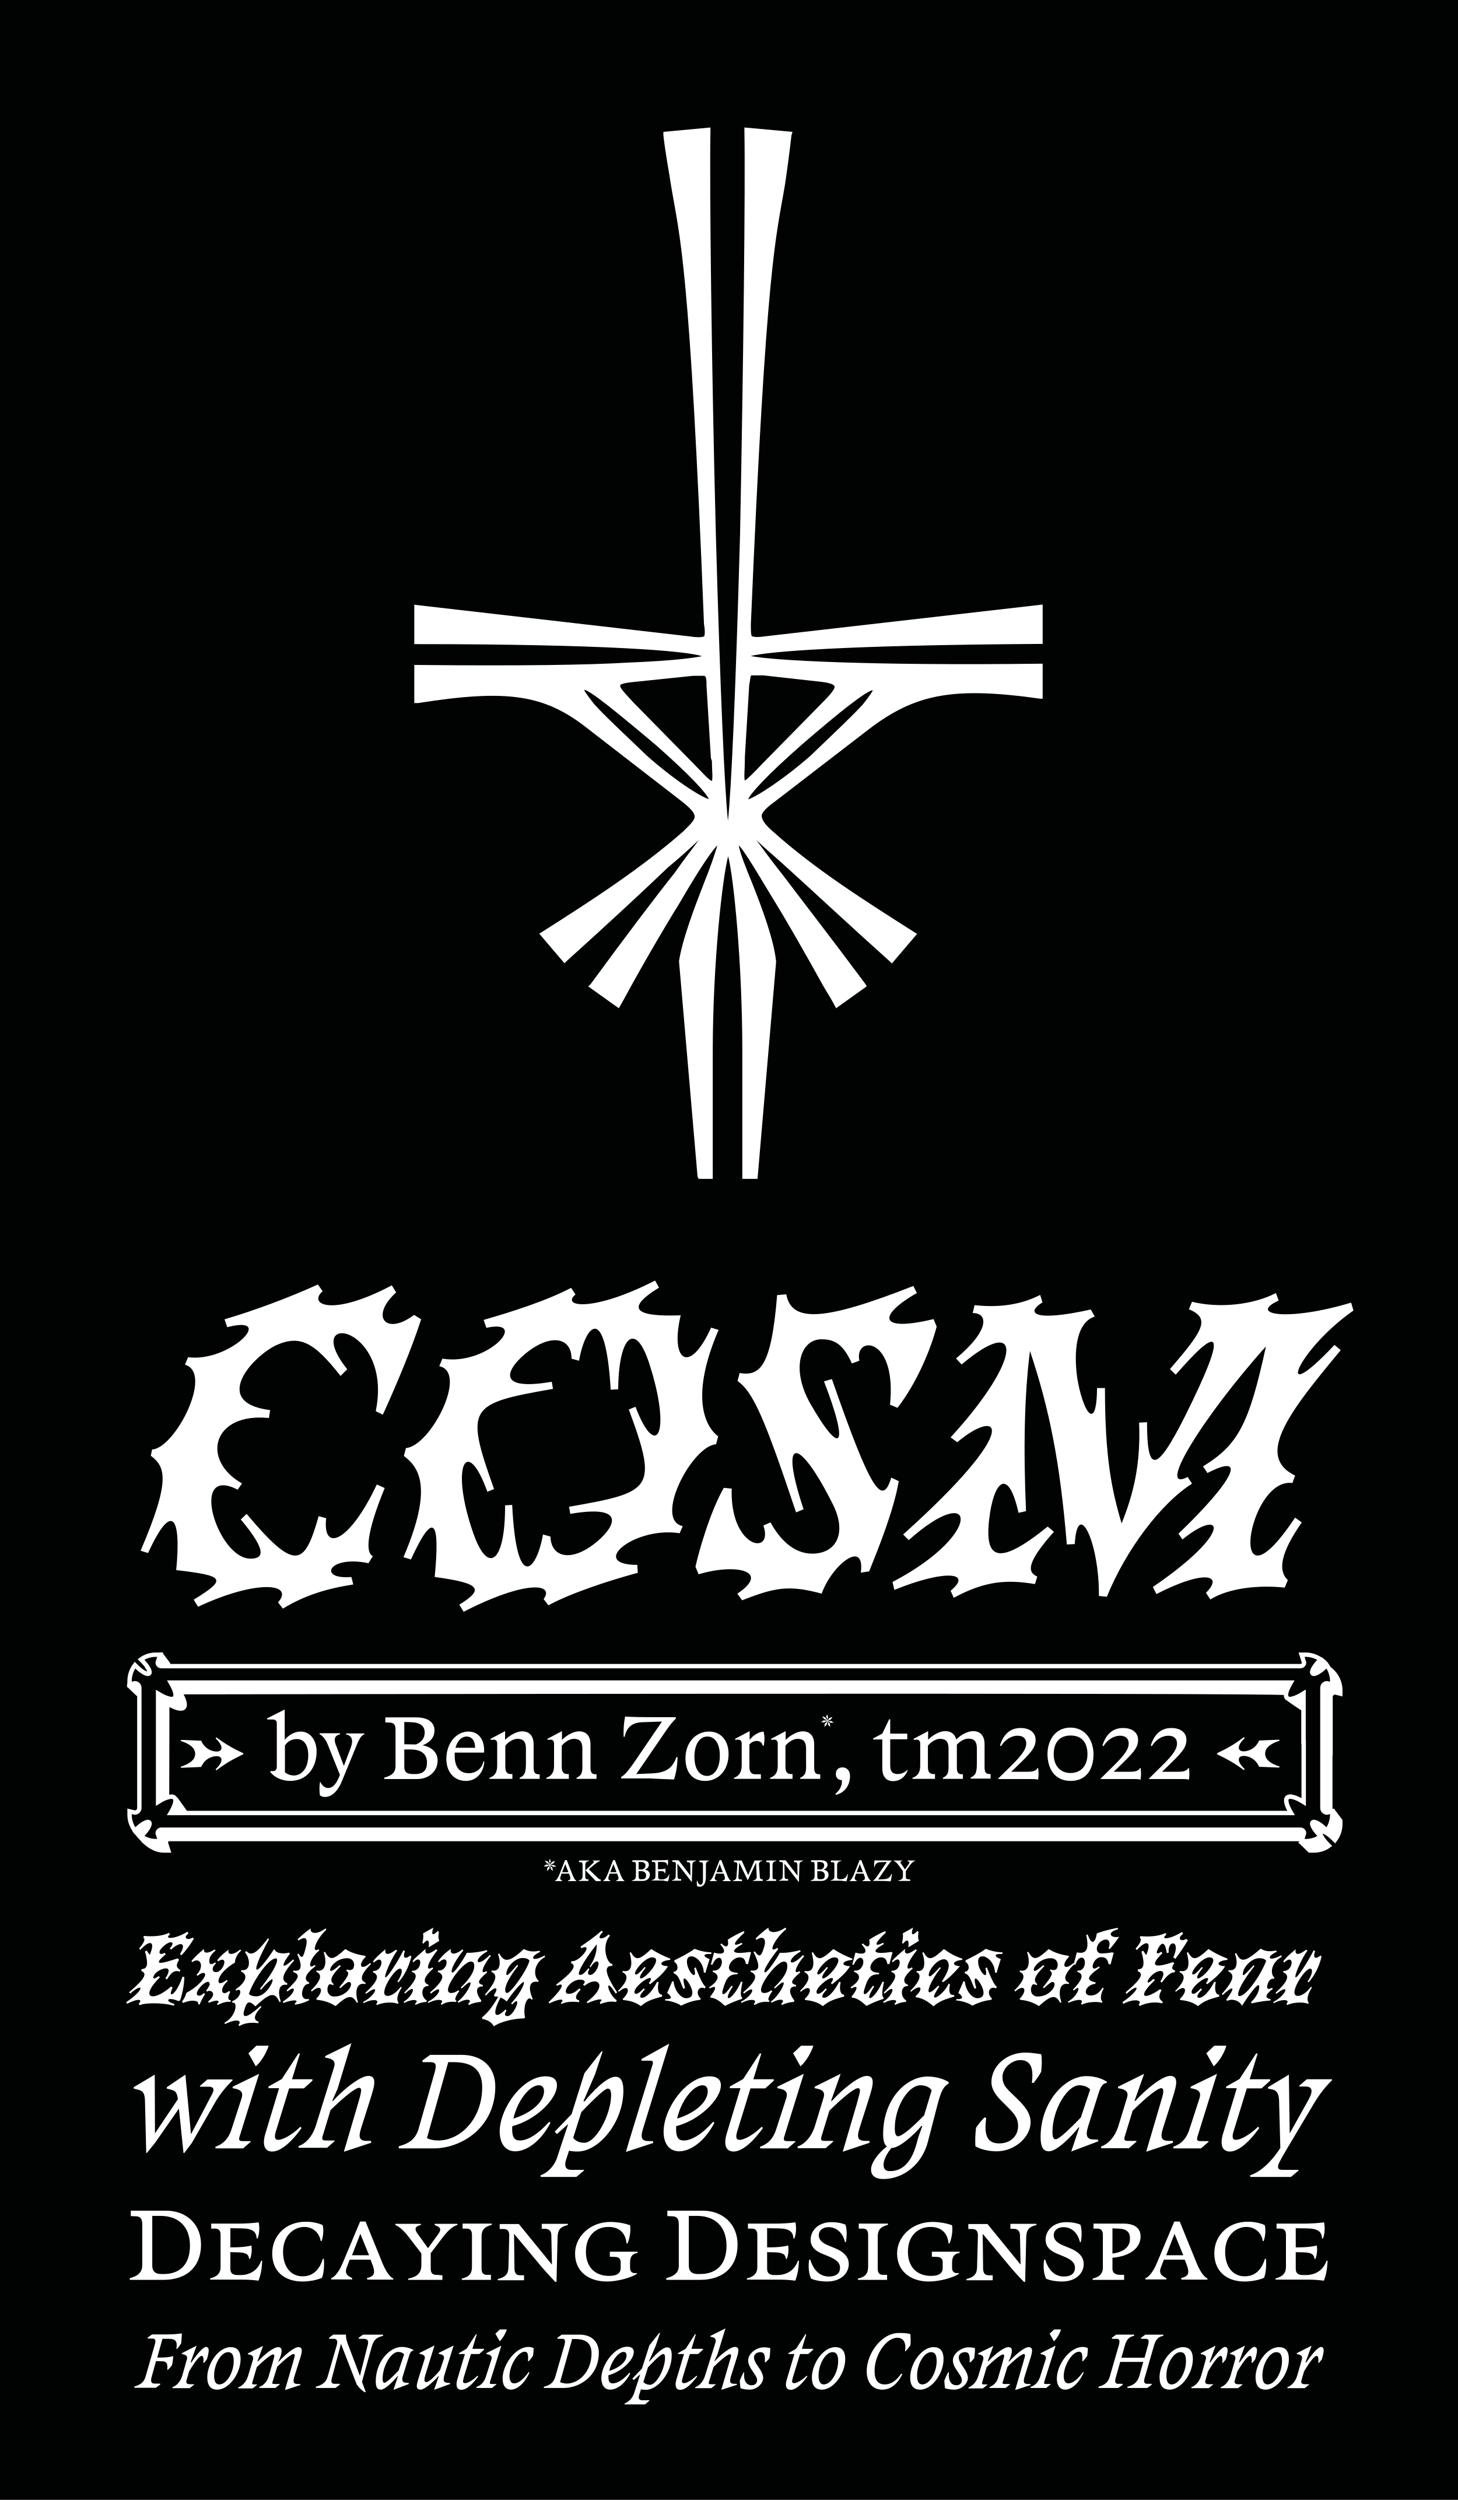 <?xml version="1.0" encoding="utf-8"?>
<!-- Generator: Adobe Illustrator 27.4.0, SVG Export Plug-In . SVG Version: 6.00 Build 0)  -->
<svg version="1.1" id="Ebene_1" xmlns="http://www.w3.org/2000/svg" xmlns:xlink="http://www.w3.org/1999/xlink" x="0px" y="0px"
	 viewBox="0 0 700 1200" style="enable-background:new 0 0 700 1200;" xml:space="preserve">
<style type="text/css">
	.st0{clip-path:url(#SVGID_00000156552778195332678160000005453723777231636158_);fill:#010202;}
	.st1{clip-path:url(#SVGID_00000156552778195332678160000005453723777231636158_);}
	.st2{clip-path:url(#SVGID_00000079452631536285373740000015714882534073644970_);fill:#FFFFFF;}
	
		.st3{clip-path:url(#SVGID_00000079452631536285373740000015714882534073644970_);fill:none;stroke:#FFFFFF;stroke-width:5.245;stroke-miterlimit:10;}
	.st4{clip-path:url(#SVGID_00000156552778195332678160000005453723777231636158_);fill:#FFFFFF;}
	
		.st5{clip-path:url(#SVGID_00000156552778195332678160000005453723777231636158_);fill:none;stroke:#FFFFFF;stroke-width:5.245;stroke-miterlimit:10;}
	.st6{clip-path:url(#SVGID_00000011741314779655299280000009656974394045012148_);fill:#010202;}
	
		.st7{clip-path:url(#SVGID_00000011741314779655299280000009656974394045012148_);fill:none;stroke:#FFFFFF;stroke-width:5.245;stroke-miterlimit:10;}
	.st8{clip-path:url(#SVGID_00000011741314779655299280000009656974394045012148_);fill:#FFFFFF;}
	.st9{clip-path:url(#SVGID_00000088850459626162820870000006374404200231875499_);fill:#010202;}
	.st10{clip-path:url(#SVGID_00000088850459626162820870000006374404200231875499_);}
	.st11{clip-path:url(#SVGID_00000054968036218726631480000000709533314616762298_);fill:#FFFFFF;}
	
		.st12{clip-path:url(#SVGID_00000054968036218726631480000000709533314616762298_);fill:none;stroke:#FFFFFF;stroke-width:2.098;stroke-miterlimit:10;}
	.st13{clip-path:url(#SVGID_00000088850459626162820870000006374404200231875499_);fill:#FFFFFF;}
	
		.st14{clip-path:url(#SVGID_00000088850459626162820870000006374404200231875499_);fill:none;stroke:#FFFFFF;stroke-width:2.098;stroke-miterlimit:10;}
	.st15{clip-path:url(#SVGID_00000066485931000632271880000015171512569205439107_);fill:#010202;}
	
		.st16{clip-path:url(#SVGID_00000066485931000632271880000015171512569205439107_);fill:none;stroke:#FFFFFF;stroke-width:2.098;stroke-miterlimit:10;}
	.st17{clip-path:url(#SVGID_00000066485931000632271880000015171512569205439107_);fill:#FFFFFF;}
	.st18{clip-path:url(#SVGID_00000054236618050131418190000005737373691016160423_);}
	.st19{clip-path:url(#SVGID_00000081611844251054516840000002143172750415693954_);fill:#010202;}
	.st20{clip-path:url(#SVGID_00000155124227605653678260000018086633248958983571_);fill:#010202;}
	.st21{clip-path:url(#SVGID_00000155124227605653678260000018086633248958983571_);}
	.st22{clip-path:url(#SVGID_00000045591049084305526620000006613024490272544434_);fill:#FFFFFF;}
	.st23{clip-path:url(#SVGID_00000124129412482483574410000010655617962789054892_);}
	.st24{clip-path:url(#SVGID_00000143600075621615035400000001630508197617496742_);fill:#010202;}
	
		.st25{clip-path:url(#SVGID_00000143600075621615035400000001630508197617496742_);fill:none;stroke:#010202;stroke-width:23.345;stroke-miterlimit:10;}
	.st26{clip-path:url(#SVGID_00000143600075621615035400000001630508197617496742_);fill:#FFFFFF;}
	
		.st27{clip-path:url(#SVGID_00000143600075621615035400000001630508197617496742_);fill:none;stroke:#FFFFFF;stroke-width:0.657;stroke-miterlimit:10;}
	
		.st28{clip-path:url(#SVGID_00000143600075621615035400000001630508197617496742_);fill:none;stroke:#FFFFFF;stroke-width:6.571;stroke-miterlimit:10;}
	
		.st29{clip-path:url(#SVGID_00000143600075621615035400000001630508197617496742_);fill:none;stroke:#010202;stroke-width:3.147;stroke-miterlimit:10;}
	
		.st30{clip-path:url(#SVGID_00000124129412482483574410000010655617962789054892_);fill:none;stroke:#010202;stroke-width:3.147;stroke-miterlimit:10;}
	.st31{clip-path:url(#SVGID_00000016073851209748335170000008565032072828942783_);fill:#010202;}
	.st32{clip-path:url(#SVGID_00000016073851209748335170000008565032072828942783_);fill:#FFFFFF;}
	.st33{clip-path:url(#SVGID_00000124129412482483574410000010655617962789054892_);fill:#010202;}
	.st34{clip-path:url(#SVGID_00000084499303032558511180000016981637929096951462_);}
	.st35{clip-path:url(#SVGID_00000052089045529383810070000010992833518702707883_);fill:#010202;}
	.st36{clip-path:url(#SVGID_00000052089045529383810070000010992833518702707883_);}
	.st37{clip-path:url(#SVGID_00000129903461299611794700000008139175591576053938_);fill:#FFFFFF;}
	.st38{clip-path:url(#SVGID_00000052089045529383810070000010992833518702707883_);fill:#B4B4B4;}
	.st39{clip-path:url(#SVGID_00000052089045529383810070000010992833518702707883_);fill:#FFFFFF;}
	.st40{clip-path:url(#SVGID_00000083782874957956339190000003324165896198194082_);fill:#010202;}
	.st41{clip-path:url(#SVGID_00000067931178268471365170000000918095333796112527_);fill:#010202;}
	.st42{clip-path:url(#SVGID_00000004506288918308126810000016971564555721976996_);enable-background:new    ;}
	.st43{clip-path:url(#SVGID_00000109024026924804148810000015724675200181715885_);}
	.st44{clip-path:url(#SVGID_00000098189716994338752190000011602128038098385333_);fill:#010202;}
	.st45{clip-path:url(#SVGID_00000098189716994338752190000011602128038098385333_);fill:none;stroke:#010202;stroke-width:0.82;}
	.st46{clip-path:url(#SVGID_00000098189716994338752190000011602128038098385333_);fill:none;stroke:#010202;stroke-width:0.864;}
	.st47{clip-path:url(#SVGID_00000098189716994338752190000011602128038098385333_);fill:#FFFFFF;}
	.st48{clip-path:url(#SVGID_00000098189716994338752190000011602128038098385333_);fill:none;stroke:#010202;stroke-width:1.639;}
	
		.st49{clip-path:url(#SVGID_00000098189716994338752190000011602128038098385333_);fill:none;stroke:#010202;stroke-width:4.918;stroke-linecap:round;}
	
		.st50{clip-path:url(#SVGID_00000098189716994338752190000011602128038098385333_);fill:none;stroke:#010202;stroke-width:4.918;stroke-linecap:round;stroke-dasharray:0.367,7.34;}
	
		.st51{clip-path:url(#SVGID_00000098189716994338752190000011602128038098385333_);fill:none;stroke:#010202;stroke-width:4.918;stroke-linecap:round;stroke-dasharray:0.367,7.34,0.367,7.34;}
	
		.st52{clip-path:url(#SVGID_00000098189716994338752190000011602128038098385333_);fill:none;stroke:#010202;stroke-width:4.918;stroke-linecap:round;stroke-dasharray:0.32,6.386;}
	
		.st53{clip-path:url(#SVGID_00000098189716994338752190000011602128038098385333_);fill:none;stroke:#010202;stroke-width:4.918;stroke-linecap:round;stroke-dasharray:0.32,6.386,0.32,6.386;}
	
		.st54{clip-path:url(#SVGID_00000098189716994338752190000011602128038098385333_);fill:none;stroke:#010202;stroke-width:4.918;stroke-linecap:round;stroke-dasharray:0.359,7.186;}
	
		.st55{clip-path:url(#SVGID_00000098189716994338752190000011602128038098385333_);fill:none;stroke:#010202;stroke-width:4.918;stroke-linecap:round;stroke-dasharray:0.359,7.186,0.359,7.186;}
	
		.st56{clip-path:url(#SVGID_00000098189716994338752190000011602128038098385333_);fill:none;stroke:#010202;stroke-width:4.918;stroke-linecap:round;stroke-dasharray:0.326,6.528;}
	
		.st57{clip-path:url(#SVGID_00000098189716994338752190000011602128038098385333_);fill:none;stroke:#010202;stroke-width:4.918;stroke-linecap:round;stroke-dasharray:0.326,6.528,0.326,6.528;}
	.st58{clip-path:url(#SVGID_00000098189716994338752190000011602128038098385333_);fill:none;stroke:#010202;stroke-width:0.828;}
	.st59{clip-path:url(#SVGID_00000098189716994338752190000011602128038098385333_);fill:none;stroke:#010202;stroke-width:0.987;}
	.st60{opacity:0.33;clip-path:url(#SVGID_00000098189716994338752190000011602128038098385333_);}
	.st61{clip-path:url(#SVGID_00000137829336767229413830000014494943447165910158_);}
	.st62{clip-path:url(#SVGID_00000037670289523119410210000005110718098175029145_);fill:#010202;}
	.st63{clip-path:url(#SVGID_00000176733560557126441370000017490814379194691772_);}
	.st64{clip-path:url(#SVGID_00000121268985510744258840000000593301197760074624_);fill:#010202;}
	.st65{clip-path:url(#SVGID_00000006690258685080047780000016871321707949406090_);}
	.st66{clip-path:url(#SVGID_00000176020874290755569190000008354051921555958956_);fill:#010202;}
	.st67{opacity:0.5;clip-path:url(#SVGID_00000098189716994338752190000011602128038098385333_);}
	.st68{clip-path:url(#SVGID_00000097496698528860963930000008016293418193665160_);}
	.st69{clip-path:url(#SVGID_00000163759559056916898960000001796684252468652161_);fill:#010202;}
	
		.st70{clip-path:url(#SVGID_00000098189716994338752190000011602128038098385333_);fill:none;stroke:#010202;stroke-width:0.82;stroke-miterlimit:10;}
	
		.st71{clip-path:url(#SVGID_00000098189716994338752190000011602128038098385333_);fill:none;stroke:#010202;stroke-width:0.82;stroke-linejoin:bevel;}
	
		.st72{clip-path:url(#SVGID_00000098189716994338752190000011602128038098385333_);fill:none;stroke:#010202;stroke-width:0.83;stroke-linejoin:bevel;}
	
		.st73{clip-path:url(#SVGID_00000098189716994338752190000011602128038098385333_);fill:none;stroke:#010202;stroke-width:0.877;stroke-linejoin:bevel;}
	
		.st74{clip-path:url(#SVGID_00000098189716994338752190000011602128038098385333_);fill:none;stroke:#010202;stroke-width:0.536;stroke-linejoin:bevel;}
	.st75{clip-path:url(#SVGID_00000145763025226366290410000018077085900308405130_);fill:#010202;}
	.st76{clip-path:url(#SVGID_00000018958552890849010040000004438768314742238878_);fill:#9D9D9C;}
	.st77{clip-path:url(#SVGID_00000145015958208541932410000017219422668160733064_);fill:#010202;}
	.st78{clip-path:url(#SVGID_00000139263675562536217770000007406280432723720857_);fill:#010202;}
	.st79{clip-path:url(#SVGID_00000022557916171310701290000006929336324319039648_);fill:#010202;}
	.st80{clip-path:url(#SVGID_00000174569487795918785460000018130427646061439928_);fill:#010202;}
	.st81{clip-path:url(#SVGID_00000134942586813907767590000010000909501433237161_);fill:#010202;}
	.st82{clip-path:url(#SVGID_00000112608439147513339170000014447554975522436770_);fill:#010202;}
	.st83{clip-path:url(#SVGID_00000070800497678912763810000014402072439952942743_);fill:#010202;}
	.st84{clip-path:url(#SVGID_00000010275241638567307390000013814604928705789081_);fill:#010202;}
	.st85{clip-path:url(#SVGID_00000067933622421755704590000007386478195450354093_);fill:#010202;}
	.st86{clip-path:url(#SVGID_00000170239794468515374740000000788857361342037146_);fill:#010202;}
	.st87{clip-path:url(#SVGID_00000037652716056116908710000003498103204623072133_);fill:#010202;}
	.st88{clip-path:url(#SVGID_00000070084214317659173770000010673183464096545208_);fill:#010202;}
	.st89{clip-path:url(#SVGID_00000131334303608062357080000015611758740244519324_);fill:#010202;}
	.st90{clip-path:url(#SVGID_00000000912678448289734950000001196046575702978692_);fill:#010202;}
	.st91{clip-path:url(#SVGID_00000147178510951250519080000008626621521015792045_);fill:#010202;}
	.st92{clip-path:url(#SVGID_00000130604683310412052240000004533505772731199618_);fill:#010202;}
	.st93{clip-path:url(#SVGID_00000061431005559427697650000010425873223437723567_);fill:#010202;}
	.st94{clip-path:url(#SVGID_00000035520417342516672500000012743378661502077116_);fill:#010202;}
	.st95{clip-path:url(#SVGID_00000182522195012671982530000005754798320761646489_);fill:#010202;}
	.st96{clip-path:url(#SVGID_00000054231024065404658930000004076780853419585709_);fill:#010202;}
	.st97{clip-path:url(#SVGID_00000122689773282847739420000014714441836612759724_);fill:#010202;}
	.st98{clip-path:url(#SVGID_00000111151388677826956570000006885786082897537182_);fill:#FFFFFF;}
	.st99{clip-path:url(#SVGID_00000111151388677826956570000006885786082897537182_);fill:#010202;}
	.st100{clip-path:url(#SVGID_00000009579390526133716990000010802836616553481654_);fill:#010202;}
	.st101{clip-path:url(#SVGID_00000140700741389582921060000015381684436419666345_);fill:#010202;}
	.st102{clip-path:url(#SVGID_00000166660307323960498730000011506193369652514206_);fill:#010202;}
	.st103{clip-path:url(#SVGID_00000166660307323960498730000011506193369652514206_);fill:#FFFFFF;}
	.st104{clip-path:url(#SVGID_00000166660307323960498730000011506193369652514206_);fill:none;stroke:#010202;stroke-width:1.366;}
	
		.st105{clip-path:url(#SVGID_00000052089045529383810070000010992833518702707883_);fill:none;stroke:#010202;stroke-width:4.098;stroke-linecap:round;}
	
		.st106{clip-path:url(#SVGID_00000052089045529383810070000010992833518702707883_);fill:none;stroke:#010202;stroke-width:4.098;stroke-linecap:round;stroke-dasharray:0.945,5.199;}
	
		.st107{clip-path:url(#SVGID_00000052089045529383810070000010992833518702707883_);fill:none;stroke:#010202;stroke-width:4.098;stroke-linecap:round;stroke-dasharray:0,4.154,0,4.154;stroke-dashoffset:4;}
	.st108{clip-path:url(#SVGID_00000119801778379636120990000006139023273736488598_);fill:#010202;}
	.st109{clip-path:url(#SVGID_00000119801778379636120990000006139023273736488598_);fill:none;stroke:#010202;stroke-width:1.366;}
	.st110{clip-path:url(#SVGID_00000119801778379636120990000006139023273736488598_);fill:#FFFFFF;}
	
		.st111{clip-path:url(#SVGID_00000052089045529383810070000010992833518702707883_);fill:none;stroke:#010202;stroke-width:4.098;stroke-linecap:round;stroke-dasharray:0.827,4.527;}
	
		.st112{clip-path:url(#SVGID_00000052089045529383810070000010992833518702707883_);fill:none;stroke:#010202;stroke-width:4.098;stroke-linecap:round;stroke-dasharray:2.000000e-03,3.702,2.000000e-03,3.702;stroke-dashoffset:3;}
	.st113{clip-path:url(#SVGID_00000115511242707059446060000012509483081094992568_);fill:#010202;}
	.st114{clip-path:url(#SVGID_00000115511242707059446060000012509483081094992568_);fill:none;stroke:#010202;stroke-width:1.366;}
	.st115{clip-path:url(#SVGID_00000115511242707059446060000012509483081094992568_);fill:#FFFFFF;}
	
		.st116{clip-path:url(#SVGID_00000052089045529383810070000010992833518702707883_);fill:none;stroke:#010202;stroke-width:4.098;stroke-linecap:round;stroke-dasharray:0.929,5.093;}
	
		.st117{clip-path:url(#SVGID_00000052089045529383810070000010992833518702707883_);fill:none;stroke:#010202;stroke-width:4.098;stroke-linecap:round;stroke-dasharray:4.700000e-02,4.212,4.700000e-02,4.212;stroke-dashoffset:4;}
	.st118{clip-path:url(#SVGID_00000040568948455427897950000000282840376921882008_);fill:#010202;}
	.st119{clip-path:url(#SVGID_00000040568948455427897950000000282840376921882008_);fill:none;stroke:#010202;stroke-width:1.366;}
	.st120{clip-path:url(#SVGID_00000040568948455427897950000000282840376921882008_);fill:#FFFFFF;}
	
		.st121{clip-path:url(#SVGID_00000052089045529383810070000010992833518702707883_);fill:none;stroke:#010202;stroke-width:4.098;stroke-linecap:round;stroke-dasharray:0.875,5.128;}
	
		.st122{clip-path:url(#SVGID_00000052089045529383810070000010992833518702707883_);fill:none;stroke:#010202;stroke-width:4.098;stroke-linecap:round;stroke-dasharray:0,4.125,0,4.125;stroke-dashoffset:4;}
	.st123{clip-path:url(#SVGID_00000028306562162864461840000003309258678758065560_);fill:#010202;}
	.st124{clip-path:url(#SVGID_00000028306562162864461840000003309258678758065560_);fill:none;stroke:#010202;stroke-width:1.366;}
	.st125{clip-path:url(#SVGID_00000028306562162864461840000003309258678758065560_);fill:#FFFFFF;}
	
		.st126{clip-path:url(#SVGID_00000052089045529383810070000010992833518702707883_);fill:none;stroke:#010202;stroke-width:4.098;stroke-linecap:round;stroke-dasharray:0.827,5.081;}
	
		.st127{clip-path:url(#SVGID_00000052089045529383810070000010992833518702707883_);fill:none;stroke:#010202;stroke-width:4.098;stroke-linecap:round;stroke-dasharray:0,4.105,0,4.105;stroke-dashoffset:4;}
	.st128{clip-path:url(#SVGID_00000018921250883213126030000009123203228725090972_);fill:#010202;}
	.st129{clip-path:url(#SVGID_00000018921250883213126030000009123203228725090972_);fill:none;stroke:#010202;stroke-width:1.366;}
	.st130{clip-path:url(#SVGID_00000018921250883213126030000009123203228725090972_);fill:#FFFFFF;}
	
		.st131{clip-path:url(#SVGID_00000052089045529383810070000010992833518702707883_);fill:none;stroke:#010202;stroke-width:4.098;stroke-linecap:round;stroke-dasharray:0.829,5.083;}
	
		.st132{clip-path:url(#SVGID_00000052089045529383810070000010992833518702707883_);fill:none;stroke:#010202;stroke-width:4.098;stroke-linecap:round;stroke-dasharray:0,4.106,0,4.106;stroke-dashoffset:4;}
	.st133{clip-path:url(#SVGID_00000164504722375254156850000003692585807802331828_);fill:#010202;}
	.st134{clip-path:url(#SVGID_00000164504722375254156850000003692585807802331828_);fill:none;stroke:#010202;stroke-width:1.366;}
	.st135{clip-path:url(#SVGID_00000164504722375254156850000003692585807802331828_);fill:#FFFFFF;}
	
		.st136{clip-path:url(#SVGID_00000052089045529383810070000010992833518702707883_);fill:none;stroke:#010202;stroke-width:4.098;stroke-linecap:round;stroke-dasharray:0,3.58;}
	.st137{clip-path:url(#SVGID_00000035496356322955239770000000050805923871173772_);fill:#010202;}
	.st138{clip-path:url(#SVGID_00000035496356322955239770000000050805923871173772_);fill:none;stroke:#010202;stroke-width:1.366;}
	.st139{clip-path:url(#SVGID_00000183957568754833051200000007335281027686594960_);fill:#010202;}
	.st140{clip-path:url(#SVGID_00000160185257162270034560000002238977587048415122_);fill:#010202;}
	.st141{clip-path:url(#SVGID_00000096769922318089803230000004770898721198150530_);}
	.st142{clip-path:url(#SVGID_00000136394454555366056900000008771112542762122168_);fill:#010202;}
	.st143{clip-path:url(#SVGID_00000065755602590587586080000005042954725804642980_);}
	.st144{clip-path:url(#SVGID_00000170959237929069611000000015475463722342614711_);fill:#B4B4B4;}
	.st145{clip-path:url(#SVGID_00000170959237929069611000000015475463722342614711_);}
	.st146{clip-path:url(#SVGID_00000039096102522988644120000007162337121592859818_);fill:#020304;}
	
		.st147{clip-path:url(#SVGID_00000009553787507618848830000018357136248988844200_);fill:none;stroke:#FFFFFF;stroke-width:2.226;stroke-miterlimit:10;}
	
		.st148{clip-path:url(#SVGID_00000009553787507618848830000018357136248988844200_);fill:none;stroke:#000000;stroke-width:0.445;stroke-miterlimit:10;}
	.st149{filter:url(#Adobe_OpacityMaskFilter);}
	.st150{clip-path:url(#SVGID_00000129164552882800634910000006329614761162098851_);}
	
		.st151{clip-path:url(#SVGID_00000129164552882800634910000006329614761162098851_);mask:url(#SVGID_00000065039717299673060800000013695943351494537123_);}
	.st152{opacity:0.55;clip-path:url(#SVGID_00000099642329205680771060000000759636207215077540_);fill:#010202;}
	.st153{clip-path:url(#SVGID_00000170959237929069611000000015475463722342614711_);fill:#FFFFFF;}
	.st154{clip-path:url(#SVGID_00000068664631825989062930000011532306574772532393_);fill:#010202;}
	.st155{clip-path:url(#SVGID_00000170959237929069611000000015475463722342614711_);fill:none;stroke:#010202;stroke-width:0.554;}
	.st156{clip-path:url(#SVGID_00000183931437776497128580000011099494960530683054_);fill:#010202;}
	.st157{filter:url(#Adobe_OpacityMaskFilter_00000049181441460574697400000003354075373607716751_);}
	.st158{clip-path:url(#SVGID_00000034060942347949589980000015222139012400514944_);}
	
		.st159{clip-path:url(#SVGID_00000034060942347949589980000015222139012400514944_);mask:url(#SVGID_00000070085016128282257150000017510113778345328270_);}
	.st160{opacity:0.55;clip-path:url(#SVGID_00000099638845377708909040000017307982096160866973_);fill:#010202;}
	.st161{filter:url(#Adobe_OpacityMaskFilter_00000159462735495840213120000006737677586654335413_);}
	.st162{clip-path:url(#SVGID_00000037690211399629578850000012678686900514130577_);}
	
		.st163{clip-path:url(#SVGID_00000037690211399629578850000012678686900514130577_);mask:url(#SVGID_00000068643867187723766670000015765121573511808128_);}
	.st164{opacity:0.55;clip-path:url(#SVGID_00000121969011855531275480000000439367142965474444_);fill:#010202;}
	.st165{clip-path:url(#SVGID_00000061448356745240854310000000445207529124786052_);fill:#010202;}
	.st166{clip-path:url(#SVGID_00000045612899038493116800000002039858569114660263_);fill:none;stroke:#010202;stroke-width:0.554;}
	.st167{clip-path:url(#SVGID_00000045612899038493116800000002039858569114660263_);fill:#010202;}
	.st168{filter:url(#Adobe_OpacityMaskFilter_00000000938985094513690800000008101519408073885061_);}
	.st169{clip-path:url(#SVGID_00000045612899038493116800000002039858569114660263_);}
	
		.st170{clip-path:url(#SVGID_00000045612899038493116800000002039858569114660263_);mask:url(#SVGID_00000136397252501091140480000014035303940595996060_);}
	.st171{opacity:0.55;clip-path:url(#SVGID_00000156561158433599303390000002546358511894315181_);fill:#010202;}
	.st172{filter:url(#Adobe_OpacityMaskFilter_00000129922199289529496060000012777572077547122833_);}
	.st173{clip-path:url(#SVGID_00000053546812901416854880000010563658446835920034_);}
	
		.st174{clip-path:url(#SVGID_00000053546812901416854880000010563658446835920034_);mask:url(#SVGID_00000057852872299624969010000010441957782381034943_);}
	.st175{opacity:0.55;clip-path:url(#SVGID_00000044896468798168004480000005362256508861718425_);fill:#010202;}
	.st176{clip-path:url(#SVGID_00000029767567925671295170000006360786811240154253_);fill:#010202;}
	.st177{clip-path:url(#SVGID_00000169516168055745570270000012358380583283703199_);fill:#010202;}
	.st178{filter:url(#Adobe_OpacityMaskFilter_00000163772606550441849590000000273345123245460357_);}
	.st179{clip-path:url(#SVGID_00000169516168055745570270000012358380583283703199_);}
	
		.st180{clip-path:url(#SVGID_00000169516168055745570270000012358380583283703199_);mask:url(#SVGID_00000074435461346102092130000008136179604182307262_);}
	.st181{opacity:0.55;clip-path:url(#SVGID_00000012468559854589180080000012426398605266510770_);fill:#010202;}
	.st182{clip-path:url(#SVGID_00000007417394152162864770000002208432054222894215_);}
	.st183{clip-path:url(#SVGID_00000156562183379390918820000001826616104906743477_);}
	.st184{clip-path:url(#SVGID_00000071529659185989778740000006774513372227324808_);fill:#010202;}
	
		.st185{clip-path:url(#SVGID_00000071529659185989778740000006774513372227324808_);fill:none;stroke:#010202;stroke-width:11.817;stroke-linejoin:round;}
	.st186{clip-path:url(#SVGID_00000071529659185989778740000006774513372227324808_);fill:#FFFFFF;}
	.st187{clip-path:url(#SVGID_00000071529659185989778740000006774513372227324808_);fill:none;stroke:#010202;stroke-width:1.972;}
	.st188{clip-path:url(#SVGID_00000071529659185989778740000006774513372227324808_);fill:none;stroke:#010202;stroke-width:42.229;}
	.st189{clip-path:url(#SVGID_00000071529659185989778740000006774513372227324808_);fill:none;stroke:#FFFFFF;stroke-width:2.016;}
	.st190{clip-path:url(#SVGID_00000183961869517952366910000012425401080743105166_);fill:#010202;}
	.st191{clip-path:url(#SVGID_00000183961869517952366910000012425401080743105166_);fill:#FFFFFF;}
	.st192{clip-path:url(#SVGID_00000180332939657117536310000012474024210637028526_);fill:#010202;}
	.st193{clip-path:url(#SVGID_00000180332939657117536310000012474024210637028526_);fill:none;stroke:#010202;stroke-width:22.467;}
	.st194{clip-path:url(#SVGID_00000180332939657117536310000012474024210637028526_);fill:none;stroke:#FFFFFF;stroke-width:1.925;}
	.st195{clip-path:url(#SVGID_00000180332939657117536310000012474024210637028526_);fill:#FFFFFF;}
	.st196{clip-path:url(#SVGID_00000180332939657117536310000012474024210637028526_);fill:none;stroke:#010202;stroke-width:2.069;}
	.st197{clip-path:url(#SVGID_00000180332939657117536310000012474024210637028526_);fill:none;stroke:#010202;stroke-width:1.925;}
	
		.st198{clip-path:url(#SVGID_00000180332939657117536310000012474024210637028526_);fill:none;stroke:#010202;stroke-width:28.328;stroke-miterlimit:10;}
	
		.st199{clip-path:url(#SVGID_00000180332939657117536310000012474024210637028526_);fill:none;stroke:#FFFFFF;stroke-width:2.071;stroke-miterlimit:10;}
	.st200{clip-path:url(#SVGID_00000180332939657117536310000012474024210637028526_);fill:none;stroke:#010202;stroke-width:1.348;}
	.st201{clip-path:url(#SVGID_00000094579711117928599270000001172083351296703374_);fill:#FFFFFF;}
	.st202{clip-path:url(#SVGID_00000013177170811121232470000018015802294870677167_);fill:#010202;}
	.st203{clip-path:url(#SVGID_00000026132908047499410520000007604849751911087751_);fill:#FFFFFF;}
	.st204{clip-path:url(#SVGID_00000026132908047499410520000007604849751911087751_);fill:none;stroke:#010202;stroke-width:2.117;}
	.st205{clip-path:url(#SVGID_00000026132908047499410520000007604849751911087751_);fill:#010202;}
	.st206{clip-path:url(#SVGID_00000026132908047499410520000007604849751911087751_);fill:none;stroke:#010202;stroke-width:1.925;}
	
		.st207{clip-path:url(#SVGID_00000149360870637013448900000014686106882195472567_);fill:url(#SVGID_00000127762117565867975430000006426058600891245444_);}
	.st208{clip-path:url(#SVGID_00000034054743971646225850000010461607072453099703_);fill:none;stroke:#010202;stroke-width:3.268;}
	
		.st209{clip-path:url(#SVGID_00000108991475669676785230000007094232037982960026_);fill:url(#SVGID_00000138552471975988109410000004592119772908177315_);}
	.st210{clip-path:url(#SVGID_00000145740883277691745460000012128428023345365433_);fill:none;stroke:#010202;stroke-width:1.925;}
	
		.st211{clip-path:url(#SVGID_00000108283189005320903690000010410445692578472076_);fill:url(#SVGID_00000098933615403258418150000014956228462764443318_);}
	.st212{clip-path:url(#SVGID_00000176749267442631834160000017984387799219741355_);fill:none;stroke:#010202;stroke-width:1.925;}
	.st213{filter:url(#Adobe_OpacityMaskFilter_00000092438957884636366170000009592854552463698859_);}
	.st214{clip-path:url(#SVGID_00000068635098291802810620000010248449977238339473_);}
	
		.st215{clip-path:url(#SVGID_00000125586583970625977310000007632218193184448404_);fill:url(#SVGID_00000121993729764945634040000003634472554283477400_);}
	
		.st216{clip-path:url(#SVGID_00000068635098291802810620000010248449977238339473_);mask:url(#SVGID_00000021824976479187404130000013135934892905832114_);fill:url(#SVGID_00000106105468181997451120000001225170659975508651_);}
	.st217{clip-path:url(#SVGID_00000101804224180733037350000006583835160155511478_);fill:none;stroke:#010202;stroke-width:1.925;}
	.st218{clip-path:url(#SVGID_00000154407373543447606300000008720445535961555102_);fill:#010202;}
	.st219{clip-path:url(#SVGID_00000140698642600021018130000017458321913725184138_);fill:#010202;}
	.st220{clip-path:url(#SVGID_00000140698642600021018130000017458321913725184138_);fill:none;stroke:#010202;stroke-width:30.169;}
	.st221{clip-path:url(#SVGID_00000140698642600021018130000017458321913725184138_);fill:none;stroke:#FFFFFF;stroke-width:2.857;}
	.st222{clip-path:url(#SVGID_00000140698642600021018130000017458321913725184138_);fill:#FFFFFF;}
	.st223{clip-path:url(#SVGID_00000140698642600021018130000017458321913725184138_);fill:none;stroke:#010202;stroke-width:3.693;}
	.st224{clip-path:url(#SVGID_00000047024442602929656010000010544302685232398760_);}
	.st225{clip-path:url(#SVGID_00000163755071612105024890000013891477227750268833_);fill:#010202;}
	.st226{clip-path:url(#SVGID_00000047024442602929656010000010544302685232398760_);fill:none;stroke:#010202;stroke-width:1.105;}
	.st227{clip-path:url(#SVGID_00000080176497563311091450000013334981387477186709_);fill:#010202;}
	.st228{clip-path:url(#SVGID_00000016070964857308781700000001138665765046379937_);fill:#010202;}
	.st229{clip-path:url(#SVGID_00000076592859195425406180000001848761993614467474_);fill:#010202;}
	.st230{clip-path:url(#SVGID_00000176738559976256374300000009682761070009034914_);fill:#010202;}
	.st231{clip-path:url(#SVGID_00000032636077434572064330000007846202936307692710_);fill:#010202;}
	.st232{clip-path:url(#SVGID_00000050635310842609194610000004859940570511816347_);fill:#010202;}
	.st233{clip-path:url(#SVGID_00000050635310842609194610000004859940570511816347_);}
	.st234{clip-path:url(#SVGID_00000170975847371545306590000004317706892855152002_);fill:#FFFFFF;}
	.st235{clip-path:url(#SVGID_00000009548430223874345360000014293107996115687553_);fill:#010202;}
	.st236{clip-path:url(#SVGID_00000009548430223874345360000014293107996115687553_);}
	.st237{clip-path:url(#SVGID_00000048488779589975411550000005027710405104205989_);fill:#FFFFFF;}
	.st238{clip-path:url(#SVGID_00000009548430223874345360000014293107996115687553_);fill:#FFFFFF;}
	.st239{clip-path:url(#SVGID_00000009548430223874345360000014293107996115687553_);fill:none;stroke:#010202;stroke-width:14.314;}
	.st240{clip-path:url(#SVGID_00000002348748236204651730000007952257947308412326_);fill:#010202;}
	.st241{clip-path:url(#SVGID_00000002348748236204651730000007952257947308412326_);}
	.st242{clip-path:url(#SVGID_00000174586256959968222890000000739388228931337113_);fill:#FFFFFF;}
	.st243{clip-path:url(#SVGID_00000002348748236204651730000007952257947308412326_);fill:#FFFFFF;}
	.st244{clip-path:url(#SVGID_00000019641561296129410570000014510467548565581698_);fill:#FFFFFF;}
	.st245{clip-path:url(#SVGID_00000176725828433362158910000013680045370614927293_);fill:#010202;}
	.st246{clip-path:url(#SVGID_00000176725828433362158910000013680045370614927293_);}
	.st247{clip-path:url(#SVGID_00000039110141823649456190000001354112894775224988_);fill:#010202;}
	.st248{clip-path:url(#SVGID_00000170258475557750504830000001777116591980008377_);fill:#FFFFFF;}
	.st249{clip-path:url(#SVGID_00000170258475557750504830000001777116591980008377_);fill:#010202;}
	.st250{clip-path:url(#SVGID_00000176725828433362158910000013680045370614927293_);fill:#FFFFFF;}
	.st251{clip-path:url(#SVGID_00000153664221189701176550000018130694732949385618_);fill:#FFFFFF;}
	.st252{clip-path:url(#SVGID_00000153664221189701176550000018130694732949385618_);fill:#010202;}
	.st253{clip-path:url(#SVGID_00000153670625779025575580000002919217020384702908_);fill:#010202;}
	.st254{clip-path:url(#SVGID_00000153670625779025575580000002919217020384702908_);fill:#FFFFFF;}
	.st255{clip-path:url(#SVGID_00000058585365861046362370000006180397174522804374_);fill:#FFFFFF;}
	.st256{clip-path:url(#SVGID_00000087382857898071748960000008905899695379449225_);fill:#010202;}
	.st257{clip-path:url(#SVGID_00000087382857898071748960000008905899695379449225_);}
	.st258{clip-path:url(#SVGID_00000103260736498130004970000009243644246122098058_);fill:#B4B4B4;}
	.st259{clip-path:url(#SVGID_00000103260736498130004970000009243644246122098058_);fill:#FFFFFF;}
	.st260{clip-path:url(#SVGID_00000087382857898071748960000008905899695379449225_);fill:#FFFFFF;}
	.st261{clip-path:url(#SVGID_00000093136831101121972520000009810108065329672883_);fill:#B4B4B4;}
	.st262{clip-path:url(#SVGID_00000093136831101121972520000009810108065329672883_);fill:#FFFFFF;}
	.st263{clip-path:url(#SVGID_00000031200990738443924960000013105274297635242156_);}
	.st264{clip-path:url(#SVGID_00000103266996627052430460000011958004048044790711_);fill:#010202;}
	.st265{clip-path:url(#SVGID_00000080185258374795210730000017878415693722263694_);fill:#010202;}
	.st266{clip-path:url(#SVGID_00000080185258374795210730000017878415693722263694_);}
	.st267{clip-path:url(#SVGID_00000175318521286469352830000005187521820648225687_);fill:#B4B4B4;}
	.st268{clip-path:url(#SVGID_00000080185258374795210730000017878415693722263694_);fill:#B4B4B4;}
	.st269{clip-path:url(#SVGID_00000104706744861778085480000006404997648839598737_);fill:#B4B4B4;}
	.st270{clip-path:url(#SVGID_00000179632593874710266650000012178244260242252725_);fill:#B4B4B4;}
	.st271{clip-path:url(#SVGID_00000139289003631773342980000018214267648758084284_);fill:#FFFFFF;}
	.st272{clip-path:url(#SVGID_00000080185258374795210730000017878415693722263694_);fill:#FFFFFF;}
	.st273{clip-path:url(#SVGID_00000109028046495689603380000004687799262650974633_);fill:#010202;}
	.st274{clip-path:url(#SVGID_00000042732150930273339650000010439968808850159029_);fill:#010202;}
	.st275{clip-path:url(#SVGID_00000042732150930273339650000010439968808850159029_);}
	.st276{clip-path:url(#SVGID_00000168097183705751108250000008011408558793256844_);fill:#FFFFFF;}
</style>
<g>
	<g>
		<defs>
			<rect id="SVGID_00000055697451116275044320000008915861481089978758_" width="700" height="1200"/>
		</defs>
		<clipPath id="SVGID_00000160166666174821947430000013384050605627816360_">
			<use xlink:href="#SVGID_00000055697451116275044320000008915861481089978758_"  style="overflow:visible;"/>
		</clipPath>
		
			<rect style="clip-path:url(#SVGID_00000160166666174821947430000013384050605627816360_);fill:#010202;" width="700" height="1200"/>
		<g style="clip-path:url(#SVGID_00000160166666174821947430000013384050605627816360_);">
			<defs>
				<rect id="SVGID_00000006694263763939619540000008827738641692579464_" width="700" height="1200"/>
			</defs>
			<clipPath id="SVGID_00000175312664332020034180000012384671350290700451_">
				<use xlink:href="#SVGID_00000006694263763939619540000008827738641692579464_"  style="overflow:visible;"/>
			</clipPath>
			<path style="clip-path:url(#SVGID_00000175312664332020034180000012384671350290700451_);fill:#FFFFFF;" d="M638.8,841.6v-27
				c0-1.2,1-2.2,2.2-2.2l2.5,0.6v-1.6c0-2.9-1-5.5-2.6-7.7c-0.8-1.1-3-3.1-3.3-2.8c-2.6,2.6-2.8,7.6-3.6,6.8
				c-0.8-0.8,0.7-3.5,3.3-6.1c0.2-0.2,0.3-0.6,0.5-0.8c-1.3-2.6-2.2-3.2-3.6-4.2l-5.6,2l1.2,3.8c0,0.9-0.8,1.7-1.7,1.7h-547
				c-0.9,0-1.7-0.8-1.7-1.7l1.2-3.8l-3.3-4.4c-2.7,0-4,5.2-6,6.7c0.2,0.2,0.4,0.4,0.6,0.6c2.6,2.6,4.1,5.4,3.3,6.1
				c-0.8,0.8-3.5-0.7-6.1-3.3c-0.2-0.2-0.5-0.5-0.7-0.7c-1.6,2.1-6.4,2.7-6.4,5.6L66,813l2.5-0.6c1.2,0,2.2,1,2.2,2.2v27v3.7v27
				c0,1.2-1,2.2-2.2,2.2l-2.5-0.6l-1.3,4.9c1.2,1.4,2.2,2.7,3.9,4.4c0.2-0.2,0.4-0.5,0.7-0.7c2.6-2.6,5.4-4.1,6.1-3.3
				c0.8,0.8-4.2,1.4-6.8,4c-0.2,0.2,2.6,2.4,3.2,2.8c2.1,1.4,4.3,2.3,7,2.3h2l-1.2-3.8c0-0.9,0.8-1.7,1.7-1.7h547
				c0.9,0-1.9,1.3-3.2,1.9l3.7,3.6h2c2.7,0,5.2-0.8,7.2-2.3c-0.2-0.2-0.4-0.4-0.6-0.6c-2.6-2.6-4.1-5.4-3.3-6.1
				c0.8-0.8,3.5,0.7,6.1,3.3c0.2,0.2,0.5,0.5,0.7,0.7c1.6-2.1,2.6-4.8,2.6-7.7v-1.6l-3.4-4.5c-1.1,0.4-1.4,4.2-1.4,2.9v-27V841.6z"
				/>
			
				<path style="clip-path:url(#SVGID_00000175312664332020034180000012384671350290700451_);fill:none;stroke:#FFFFFF;stroke-width:2.098;stroke-miterlimit:10;" d="
				M638.8,841.6v-27c0-1.2,1-2.2,2.2-2.2l2.5,0.6v-1.6c0-2.9-1-5.5-2.6-7.7c-0.8-1.1-3-3.1-3.3-2.8c-2.6,2.6-2.8,7.6-3.6,6.8
				c-0.8-0.8,0.7-3.5,3.3-6.1c0.2-0.2,0.3-0.6,0.5-0.8c-1.3-2.6-2.2-3.2-3.6-4.2l-5.6,2l1.2,3.8c0,0.9-0.8,1.7-1.7,1.7h-547
				c-0.9,0-1.7-0.8-1.7-1.7l1.2-3.8l-3.3-4.4c-2.7,0-4,5.2-6,6.7c0.2,0.2,0.4,0.4,0.6,0.6c2.6,2.6,4.1,5.4,3.3,6.1
				c-0.8,0.8-3.5-0.7-6.1-3.3c-0.2-0.2-0.5-0.5-0.7-0.7c-1.6,2.1-6.4,2.7-6.4,5.6L66,813l2.5-0.6c1.2,0,2.2,1,2.2,2.2v27v3.7v27
				c0,1.2-1,2.2-2.2,2.2l-2.5-0.6l-1.3,4.9c1.2,1.4,2.2,2.7,3.9,4.4c0.2-0.2,0.4-0.5,0.7-0.7c2.6-2.6,5.4-4.1,6.1-3.3
				c0.8,0.8-4.2,1.4-6.8,4c-0.2,0.2,2.6,2.4,3.2,2.8c2.1,1.4,4.3,2.3,7,2.3h2l-1.2-3.8c0-0.9,0.8-1.7,1.7-1.7h547
				c0.9,0-1.9,1.3-3.2,1.9l3.7,3.6h2c2.7,0,5.2-0.8,7.2-2.3c-0.2-0.2-0.4-0.4-0.6-0.6c-2.6-2.6-4.1-5.4-3.3-6.1
				c0.8-0.8,3.5,0.7,6.1,3.3c0.2,0.2,0.5,0.5,0.7,0.7c1.6-2.1,2.6-4.8,2.6-7.7v-1.6l-3.4-4.5c-1.1,0.4-1.4,4.2-1.4,2.9v-27V841.6z"
				/>
		</g>
		
			<rect x="71.5" y="803.3" style="clip-path:url(#SVGID_00000160166666174821947430000013384050605627816360_);fill:#FFFFFF;" width="558.7" height="71.5"/>
		
			<rect x="71.5" y="803.3" style="clip-path:url(#SVGID_00000160166666174821947430000013384050605627816360_);fill:none;stroke:#FFFFFF;stroke-width:2.098;stroke-miterlimit:10;" width="558.7" height="71.5"/>
		<g style="clip-path:url(#SVGID_00000160166666174821947430000013384050605627816360_);">
			<defs>
				<rect id="SVGID_00000043446888591795244380000015549057738723277244_" width="700" height="1200"/>
			</defs>
			<clipPath id="SVGID_00000130619849879343114290000014624591218072807596_">
				<use xlink:href="#SVGID_00000043446888591795244380000015549057738723277244_"  style="overflow:visible;"/>
			</clipPath>
			<path style="clip-path:url(#SVGID_00000130619849879343114290000014624591218072807596_);fill:#010202;" d="M625.9,836.3v5.4V865
				c-3.8-2.4-6.8-3.2-7.9-2.1c-1.1,1.1-0.3,3.8,1.8,7.4H171.2h-31.4H82c2.1-3.6,2.9-6.3,1.8-7.4c-1.1-1.1-4.1-0.3-7.9,2.1v-16.2
				v-19.6V813c3.8,2.3,6.8,3.2,7.9,2.1c1.1-1.1,0.3-3.8-1.8-7.4h107.5h27.1h403.1c-2.1,3.6-2.9,6.3-1.8,7.4c1.1,1.1,4.1,0.3,7.9-2.1
				V836.3z M634.9,837.2v-27c0-1.2,1-2.2,2.2-2.2l2.5,0.6V807c0-2.9-1-5.5-2.6-7.7c-0.2,0.2-0.4,0.5-0.7,0.7
				c-2.6,2.6-5.4,4.1-6.1,3.3c-0.8-0.8,0.7-3.5,3.3-6.1c0.2-0.2,0.4-0.4,0.6-0.6c-2.1-1.4-4.6-2.3-7.2-2.3h-2l1.2,3.8
				c0,0.9-0.8,1.7-1.7,1.7h-547c-0.9,0-1.7-0.8-1.7-1.7l1.2-3.8h-2c-2.7,0-5.2,0.8-7.2,2.3c0.2,0.2,0.4,0.4,0.6,0.6
				c2.6,2.6,4.1,5.4,3.3,6.1c-0.8,0.8-3.5-0.7-6.1-3.3c-0.2-0.2-0.5-0.5-0.7-0.7c-1.6,2.1-2.6,4.8-2.6,7.7v1.6l2.5-0.6
				c1.2,0,2.2,1,2.2,2.2v27v3.7v27c0,1.2-1,2.2-2.2,2.2l-2.5-0.6v1.6c0,2.9,1,5.5,2.6,7.7c0.2-0.2,0.4-0.5,0.7-0.7
				c2.6-2.6,5.4-4.1,6.1-3.3c0.8,0.8-0.7,3.5-3.3,6.1c-0.2,0.2-0.4,0.4-0.6,0.6c2.1,1.4,4.5,2.3,7.2,2.3h2l-1.2-3.8
				c0-0.9,0.8-1.7,1.7-1.7h547c0.9,0,1.7,0.8,1.7,1.7l-1.2,3.8h2c2.7,0,5.2-0.8,7.2-2.3c-0.2-0.2-0.4-0.4-0.6-0.6
				c-2.6-2.6-4.1-5.4-3.3-6.1c0.8-0.8,3.5,0.7,6.1,3.3c0.2,0.2,0.5,0.5,0.7,0.7c1.6-2.1,2.6-4.8,2.6-7.7v-1.6l-2.5,0.6
				c-1.2,0-2.2-1-2.2-2.2v-27V837.2z"/>
			
				<path style="clip-path:url(#SVGID_00000130619849879343114290000014624591218072807596_);fill:none;stroke:#FFFFFF;stroke-width:2.098;stroke-miterlimit:10;" d="
				M625.9,836.3v5.4V865c-3.8-2.4-6.8-3.2-7.9-2.1c-1.1,1.1-0.3,3.8,1.8,7.4H171.2h-31.4H82c2.1-3.6,2.9-6.3,1.8-7.4
				c-1.1-1.1-4.1-0.3-7.9,2.1v-16.2v-19.6V813c3.8,2.3,6.8,3.2,7.9,2.1c1.1-1.1,0.3-3.8-1.8-7.4h107.5h27.1h403.1
				c-2.1,3.6-2.9,6.3-1.8,7.4c1.1,1.1,4.1,0.3,7.9-2.1V836.3z M634.9,837.2v-27c0-1.2,1-2.2,2.2-2.2l2.5,0.6V807
				c0-2.9-1-5.5-2.6-7.7c-0.2,0.2-0.4,0.5-0.7,0.7c-2.6,2.6-5.4,4.1-6.1,3.3c-0.8-0.8,0.7-3.5,3.3-6.1c0.2-0.2,0.4-0.4,0.6-0.6
				c-2.1-1.4-4.6-2.3-7.2-2.3h-2l1.2,3.8c0,0.9-0.8,1.7-1.7,1.7h-547c-0.9,0-1.7-0.8-1.7-1.7l1.2-3.8h-2c-2.7,0-5.2,0.8-7.2,2.3
				c0.2,0.2,0.4,0.4,0.6,0.6c2.6,2.6,4.1,5.4,3.3,6.1c-0.8,0.8-3.5-0.7-6.1-3.3c-0.2-0.2-0.5-0.5-0.7-0.7c-1.6,2.1-2.6,4.8-2.6,7.7
				v1.6l2.5-0.6c1.2,0,2.2,1,2.2,2.2v27v3.7v27c0,1.2-1,2.2-2.2,2.2l-2.5-0.6v1.6c0,2.9,1,5.5,2.6,7.7c0.2-0.2,0.4-0.5,0.7-0.7
				c2.6-2.6,5.4-4.1,6.1-3.3c0.8,0.8-0.7,3.5-3.3,6.1c-0.2,0.2-0.4,0.4-0.6,0.6c2.1,1.4,4.5,2.3,7.2,2.3h2l-1.2-3.8
				c0-0.9,0.8-1.7,1.7-1.7h547c0.9,0,1.7,0.8,1.7,1.7l-1.2,3.8h2c2.7,0,5.2-0.8,7.2-2.3c-0.2-0.2-0.4-0.4-0.6-0.6
				c-2.6-2.6-4.1-5.4-3.3-6.1c0.8-0.8,3.5,0.7,6.1,3.3c0.2,0.2,0.5,0.5,0.7,0.7c1.6-2.1,2.6-4.8,2.6-7.7v-1.6l-2.5,0.6
				c-1.2,0-2.2-1-2.2-2.2v-27V837.2z"/>
			<path style="clip-path:url(#SVGID_00000130619849879343114290000014624591218072807596_);fill:#010202;" d="M625.9,836.3v5.4V865
				c-3.8-2.4-6.8-3.2-7.9-2.1c-1.1,1.1-0.3,3.8,1.8,7.4H171.2h-31.4H88.4H82c1.8-3,2.6-5.5,2.1-6.8c-0.1-0.2-0.2-0.4-0.4-0.6
				c-0.7-0.7-2-0.5-3.5-0.1l0.1-45.2c3.8,2.4,6.8,3.2,7.9,2.1c1.1-1.1,0.3-3.8-1.8-7.4c0,0,531.3-0.9,531.1,0.4
				c-0.2,1.1-0.1,1.9,0.4,2.4c1.1,1.1,4.1,0.3,7.9-2.1V836.3z"/>
			
				<path style="clip-path:url(#SVGID_00000130619849879343114290000014624591218072807596_);fill:none;stroke:#FFFFFF;stroke-width:2.098;stroke-miterlimit:10;" d="
				M625.9,836.3v5.4V865c-3.8-2.4-6.8-3.2-7.9-2.1c-1.1,1.1-0.3,3.8,1.8,7.4H171.2h-31.4H88.4H82c1.8-3,2.6-5.5,2.1-6.8
				c-0.1-0.2-0.2-0.4-0.4-0.6c-0.7-0.7-2-0.5-3.5-0.1l0.1-45.2c3.8,2.4,6.8,3.2,7.9,2.1c1.1-1.1,0.3-3.8-1.8-7.4
				c0,0,531.3-0.9,531.1,0.4c-0.2,1.1-0.1,1.9,0.4,2.4c1.1,1.1,4.1,0.3,7.9-2.1V836.3z"/>
			<path style="clip-path:url(#SVGID_00000130619849879343114290000014624591218072807596_);fill:#FFFFFF;" d="M85,862.6
				c1.6,2.2,5.2,7.3,5.2,7.3s-6.3-0.3-7.1,0.2C82.2,870.6,84.7,867.3,85,862.6"/>
			<path style="clip-path:url(#SVGID_00000130619849879343114290000014624591218072807596_);fill:#FFFFFF;" d="M618.1,816.5
				c2.2,1.6,7.3,5,7.3,5s-0.3-6.3,0.2-7.1L618.1,816.5z"/>
			<path style="clip-path:url(#SVGID_00000130619849879343114290000014624591218072807596_);fill:#FFFFFF;" d="M584.3,841.6v0.5
				c5,2.4,8.1,4.1,12.9,7.6l0.4-0.5c-4-3.7-3.4-6.3-0.5-6.3c1.9,0,5.6,1,7.4,5.2l9.6,0.4l0.3-0.5c-6-1.9-7-4.4-7-6.2
				c0-1.8,1-4.3,7-6.2l-0.3-0.5l-9.6,0.4c-1.8,4.2-5.5,5.2-7.4,5.2c-2.9,0-3.5-2.6,0.5-6.3l-0.4-0.5
				C592.4,837.5,589.2,839.3,584.3,841.6 M551.6,854h14.1c3,0,4.3,0,5.1,0.3c0.3-1.8,0.3-3.7,0-5.6h-0.3c-0.5,1.1-1.7,1.8-4.7,1.8
				h-7.9l2.4-2.3c6.9-6.7,9.3-9.1,9.3-13c0-3.6-2.9-5.7-7.2-5.7c-4.9,0-8.2,2.9-9.9,8.4l0.5,0.3c1.9-3.1,4.9-5,8-5
				c2.6,0,4.1,1.4,4.1,3.7c0,2.5-1.6,5.2-7.2,10.7l-6.3,6.2L551.6,854z M528.4,854h14.1c3,0,4.3,0,5.1,0.3c0.3-1.8,0.3-3.7,0-5.6
				h-0.3c-0.5,1.1-1.7,1.8-4.7,1.8h-7.9l2.4-2.3c6.9-6.7,9.3-9.1,9.3-13c0-3.6-2.9-5.7-7.2-5.7c-4.9,0-8.2,2.9-9.9,8.4l0.5,0.3
				c1.9-3.1,4.9-5,8-5c2.6,0,4.1,1.4,4.1,3.7c0,2.5-1.6,5.2-7.2,10.7l-6.3,6.2L528.4,854z M505.9,842.1c0-5.5,2.7-9,8.1-9
				c5.5,0,8.1,3.5,8.1,9c0,5.7-3.3,9-8.1,9C509.2,851.1,505.9,847.8,505.9,842.1 M514,854.9c8,0,11-6.2,11-12.8
				c0-6.6-3.8-12.8-11.1-12.8c-7.3,0-11,6.2-11,12.8C503,848.7,506,854.8,514,854.9 M479.2,854h14.1c3,0,4.3,0,5.1,0.3
				c0.3-1.8,0.3-3.7,0-5.6h-0.3c-0.5,1.1-1.7,1.8-4.7,1.8h-7.9l2.4-2.3c6.9-6.7,9.3-9.1,9.3-13c0-3.6-2.9-5.7-7.2-5.7
				c-4.9,0-8.2,2.9-9.9,8.4l0.5,0.3c1.9-3.1,4.9-5,8-5c2.6,0,4.1,1.4,4.1,3.7c0,2.5-1.6,5.2-7.2,10.7l-6.3,6.2L479.2,854z
				 M452.7,853.4l0,0.5h9.6v-2.2h-0.4c-1.7,0-2.5-0.6-2.5-3.3v-10.9c1.5-1.7,3.7-2.9,5.5-2.9c2.6,0,4.1,1.1,4.1,4.7v7.2
				c0,4.9-0.8,5.7-3,6.8l0,0.5h9.6v-2.2h-0.4c-1.7,0-2.5-0.6-2.5-3.3v-11c0-4.3-2.2-6.3-5.5-6.3c-2.6,0-5.8,1.7-8.1,4
				c-0.7-2.7-2.6-4-5.3-4c-2.6,0-5.9,1.8-8.2,4.1V831l-7,3.7l0.1,0.5l1.1-0.1c1.3-0.1,2,0.5,2,1.9v10.7c0,3.2-1.3,4.9-3.7,5.7l0,0.5
				h10.8v-2.3h-0.8c-1.7,0-2.6-1-2.6-3.4V838c1.5-1.9,3.9-3.3,5.8-3.3c2.6,0,4.1,1.1,4.1,4.7v7.2
				C455.6,851.4,454.8,852.3,452.7,853.4 M428.7,855c3.2,0,5.7-1.7,7.1-5.2l-0.2-0.2c-1.1,1.2-2.8,2-4.6,2c-2.4,0-3.6-1.2-3.6-4
				v-12.7h8.2v-2.7l-8.2,0v-6.9l-0.5,0l-3.3,6.9l-4.4,2.3v0.5h4.4v13.8C423.6,852.9,425.6,855,428.7,855 M404.2,854.5
				c0.2,2.3-0.8,4.7-3.1,6.6l0.2,0.5c4.2-1,6.8-4.5,6.8-9.1c0-2.6-1.6-4.1-3.6-4.1c-2,0-3.2,1.2-3.2,3.2
				C401.3,853.5,402.5,854.5,404.2,854.5 M397,824.7l0.2,0.8c0,0.1-0.1,0.1-0.1,0.1l-0.6-0.7c-0.1-0.1-0.2-0.3-0.2-0.4l-0.1-0.1
				l-1.3-0.5l-0.1,0.1l0.8,1.1l0.1,0.1c0.2,0,0.4,0.1,0.5,0.2l0.7,0.4c0.1,0,0.1,0.1,0,0.1l-0.8,0c-0.2,0-0.4,0-0.5-0.1l-0.1,0
				l-1.2,0.8l0,0.1l1.4,0.1l0.1,0c0.1-0.1,0.3-0.2,0.4-0.3l0.7-0.3c0.1,0,0.2,0,0.1,0.1l-0.5,0.7c-0.1,0.1-0.2,0.2-0.4,0.3l-0.1,0.1
				l-0.2,1.4l0.1,0.1l1-1l0.1-0.1c0-0.2,0-0.3,0-0.6l0.2-0.7c0-0.1,0.1-0.1,0.1,0l0.2,0.7c0,0.2,0.1,0.4,0,0.6l0.1,0.1l0.9,1h0
				l0.1-0.1l-0.2-1.4l-0.1-0.1c-0.1-0.1-0.3-0.2-0.4-0.3l-0.5-0.6c-0.1-0.1,0-0.2,0.1-0.1l0.8,0.4c0.1,0.1,0.3,0.2,0.4,0.3l0.1,0
				l1.4-0.1l0-0.1l-1.2-0.7l-0.1,0c-0.2,0.1-0.3,0.1-0.5,0.1l-0.8,0c-0.1,0-0.1-0.1,0-0.2l0.8-0.4c0.2-0.1,0.3-0.1,0.4-0.1l0.1-0.1
				l0.7-1.1l-0.1-0.1l-1.3,0.5l-0.1,0.1c-0.1,0.2-0.2,0.4-0.3,0.5l-0.5,0.6c-0.1,0.1-0.1,0-0.1-0.1l0.2-0.8c0-0.2,0.1-0.3,0.2-0.5
				l0-0.1l-0.4-1.3h-0.2l-0.4,1.3l0,0.1C396.9,824.3,397,824.5,397,824.7 M384.2,853.4l0,0.5h9.6v-2.2h-0.4c-1.7,0-2.5-0.6-2.5-3.3
				v-11c0-4.3-2.2-6.3-5.5-6.3c-2.6,0-5.9,1.8-8.2,4.1V831l-7,3.7l0.1,0.5l1.1-0.1c1.3-0.1,2,0.5,2,1.9v10.7c0,3.2-1.3,4.9-3.7,5.7
				l0,0.5h10.8v-2.3h-0.8c-1.7,0-2.6-1-2.6-3.4V838c1.5-1.9,3.9-3.3,5.8-3.3c2.6,0,4.1,1.1,4.1,4.7v7.2
				C387.2,851.4,386.4,852.3,384.2,853.4 M352.4,853.4l0,0.5h12.9v-2.2h-2.9c-1.7,0-2.6-1.2-2.6-3.7v-10.6c0.9-1,2.1-1.7,3.5-1.7
				c1.6,0,2.6,0.9,2.9,2.3h0.5c0.4-2.2,0.5-4.5-0.1-6.8c-2.6,0.2-5.2,2-6.7,4V831l-7,3.7l0.1,0.5l1.1-0.1c1.3-0.1,2,0.5,2,1.9v10.7
				C356,850.9,354.7,852.6,352.4,853.4 M333.4,843.3c0-6.5,2.9-9.8,6.3-9.7c2.9,0,5.9,2.5,5.9,9.2c0,6.5-3,9.8-6.3,9.7
				C336.4,852.4,333.4,850,333.4,843.3 M338.5,854.9c6.7,0,11.3-5.4,11.3-12.9c0-6.5-3.7-10.8-9.4-10.8c-6.1,0-11.3,5-11.3,12.9
				C329.1,851,332.7,854.9,338.5,854.9 M323.6,854.2c1-3,1.6-6.6,1.7-10.7l-0.5-0.1c-2,5.6-5.2,7.6-12,7.9l-7.3,0.3l14.6-21.3
				c1.3-1.9,3.2-4.3,4.4-5.3l-0.1-0.7h-10.6c-6,0-11-0.1-13.7-0.3c-0.6,3.2-0.8,6-0.7,9.7l0.5,0c1-4.6,3.6-6.9,8.8-7l9.1-0.3
				l-12.8,18.8c-3.7,5.4-5.4,7.1-6.8,7.8l0,0.7h13.7C317.1,854,320.8,854.1,323.6,854.2 M276.8,853.4l0,0.5h9.6v-2.2h-0.4
				c-1.7,0-2.5-0.6-2.5-3.3v-11c0-4.3-2.2-6.3-5.5-6.3c-2.6,0-5.9,1.8-8.2,4.1V831l-7,3.7l0.1,0.5l1.1-0.1c1.3-0.1,2,0.5,2,1.9v10.7
				c0,3.2-1.3,4.9-3.7,5.7l0,0.5h10.8v-2.3h-0.8c-1.7,0-2.6-1-2.6-3.4V838c1.5-1.9,3.9-3.3,5.8-3.3c2.6,0,4.1,1.1,4.1,4.7v7.2
				C279.8,851.4,279,852.3,276.8,853.4 M249.5,853.4l0,0.5h9.6v-2.2h-0.4c-1.7,0-2.5-0.6-2.5-3.3v-11c0-4.3-2.2-6.3-5.5-6.3
				c-2.6,0-5.9,1.8-8.2,4.1V831l-7,3.7l0.1,0.5l1.1-0.1c1.3-0.1,2,0.5,2,1.9v10.7c0,3.2-1.3,4.9-3.7,5.7l0,0.5H246v-2.3h-0.8
				c-1.7,0-2.6-1-2.6-3.4V838c1.5-1.9,3.9-3.3,5.8-3.3c2.6,0,4.1,1.1,4.1,4.7v7.2C252.5,851.4,251.7,852.3,249.5,853.4 M218.7,839
				c0.8-3.3,2.9-5.4,5.3-5.4c2.7,0,4.1,2.2,4.1,5.4H218.7z M223.7,854.9c5,0,8.6-4,8.8-9.4l-0.4,0c-0.6,3.4-3.6,5.7-7,5.7
				c-4.2,0-6.8-2.7-6.8-8.4c0-0.5,0-1,0-1.5h14.1c0.4-6.3-2.7-10.1-7.5-10.1c-5.9,0-10.6,5.7-10.6,13.1
				C214.3,850.5,217.9,854.9,223.7,854.9 M194.1,837.3v-10.7l3,0.1c4.7,0.1,6.8,1.8,6.8,5c0,2.6-1.5,4.6-4.2,5.7L194.1,837.3z
				 M194.1,847.9v-8.1h3c5.1,0,7.9,2.1,7.9,6.3c0,3.4-1.5,5.5-5.7,5.5h-0.9C195,851.6,194.1,850.5,194.1,847.9 M184.5,853.3l0,0.7
				h15.8c5.5,0,9.8-3.6,9.8-8.9c0-3.9-2.9-6.5-7.2-7.3c3.8-1.5,5.7-4,5.7-7.1c0-4-3.2-6.3-8.8-6.3H185v2.4l2.3,0.1
				c1.7,0.1,2.6,1,2.6,3.4v17.5C189.9,850.9,188,852.4,184.5,853.3 M156,862.6c3,0,6-2.3,8.2-7.7l7.1-17.3c1.4-3.4,2.4-4.7,3.6-5
				l0-0.5h-8.7l-0.1,0.5c2.5,0.4,3.8,2.3,2.3,6.3l-3.3,8.8l-3.9-10.2c-1.1-2.9-0.3-4.5,2.1-5l-0.1-0.5h-9.7l-0.1,0.5
				c1,0.3,2.8,2.1,3.9,4.8l5.9,14.7c-1.7,4.4-3.4,6.3-5.7,6.3c-1.4,0-3-1.2-3.6-2.8l-0.3,0c-0.3,1.9-0.3,4.5,0,6.3
				C154.3,862.4,155.2,862.6,156,862.6 M136.8,850.7v-12.8c1.2-1.9,3.2-3.1,5.7-3.1c3.1,0,5.5,2.4,5.5,7.8c0,6.3-3.2,9.7-7,9.7
				C139.1,852.2,137.6,851.5,136.8,850.7 M139.3,854.9c8.3,0,12.7-6.6,12.7-14.1c0-5.5-3.1-9.6-7.6-9.6c-2.8,0-5.7,1.5-7.7,4v-14.6
				l-8.5,4.3l0.1,0.5h2.3c1.6,0,2.3,0.5,2.3,1.8V848c0,1.6-0.8,2.2-1.8,2.2h-1.3v0.5C131.9,853.3,135.5,854.9,139.3,854.9
				 M116.8,842.1v-0.5c-5-2.3-8.1-4.1-12.9-7.6l-0.4,0.5c4,3.7,3.4,6.3,0.5,6.3c-1.9,0-5.6-1-7.4-5.2l-9.6-0.4l-0.3,0.5
				c6,1.9,7,4.4,7,6.2c0,1.8-1,4.3-7,6.2l0.3,0.5l9.6-0.4c1.8-4.2,5.5-5.2,7.4-5.2c2.9,0,3.5,2.6-0.5,6.3l0.4,0.5
				C108.7,846.2,111.8,844.5,116.8,842.1"/>
			<path style="clip-path:url(#SVGID_00000130619849879343114290000014624591218072807596_);fill:#FFFFFF;" d="M494.5,648.5
				c9.3,27.9,14.4,53,17.7,92.9l3.8-0.2c1.3-22.2,11.8-1.3,11.6,24.9l3.8,0.4c9.3-22.8,26-44.8,40.9-54.3l-2.1-3.2
				c-15.4,8,7.2-28.7,37.6-62.7c-8.2,37.8-13.5,47.3-30.2,57.6l2.1,3.2c20.3-10.5,11.4,4.9-13.9,29.1l1.9,2.8
				c19.4-15.8,25.1-4-14.2,22.8l1.7,3.4c23-11.8,32.5-9.3,23.8-0.6l2.1,3.2c9.1-5.7,23.9-7,35.7-5.7l1.5-3.6
				c-4.8-4.6-3.6-12.9,6.7-27.7l-3.2-2.3c-8.9,13.3-14.6,18.2-18,18.2c-9.1,0,0.8-37,16.7-34.8l1.3-3.6
				c-19.8-9.5-1.7-31.7,21.9-60.2l-3-2.5c-30,31.9-17.9,2.3,9.1-16.5l-1.1-3.8c-30.2,9.1-49.8,5.9-34.8-1l-1.3-3.6
				c-11,5.7-27.2,7.4-40.3,4.2l-1.5,3.6c10.6,4.4,6.8,10.3-9.1,28.7l2.8,2.7c20.9-24.1,25.8-23,4.6,19.6
				c-14.1,28.1-18.4,27.6-18.4,3.2l-3.8,0.2c0.8,20.1-2.7,34.2-8.4,48.4c-4.8-16.2-8-31.5-8-65h-3.8c-0.2,22.2-7,10.8-9.5-4.8
				c-1.7-12-0.8-26.6,8.4-29.5l-1.9-3.4c-27.4,6.1-31.5,1.7-23.2-3.4l-1.1-3.6c-11,5.7-22.8,5.9-31.5,4.9l-0.9,3.8
				c7.8,0,7.8,8.7-8,21.8l2.7,2.9c28.9-24.5,30-3.6-5.3,35l3.2,2.3c20.1-16.9,32.3-8-26,44.3l2.7,2.7c15.8-14.1,24.7-15.2,24.9-10.3
				c0.4,5.5-9.7,18.4-32.7,30.4l0.9,3.8c23.8-9.7,38-8.7,27,0.4l1.5,3.4c14.8-8,25.1-8.9,39-6.6l1.1-3.6c-4.9-2.1-5.1-6.8,8-21.5
				l-3-2.5c-23,18.6-30.4,16.5-28.1-3.4c2.1-18.4,9.1-25.6,14.1-3.2l3.6-0.8C491.3,695.4,491.8,669.6,494.5,648.5 M333.9,752.1
				l1.5,3.6c18.6-5.5,34.6-1.3,18.6,9.3l2.3,3.2c16-6.3,22.6-7.4,38.2-3.2c4.6-13.3,20.9-26.8,18.8-10.1l4-0.6
				c4.8-12,11.8-29.3,14.2-43.3l-3.6-1.7c-4.4,14.8-10.3,4.9-28.5-47.3l-3.8,1.1c12.2,31.5,8.4,36.7-6.5,10.8
				c-9.5-16.7-4.9-31,5.3-31c6.1,0,10.3,2.1,14.6,11.6l3.6-1.3c-1-4.6,1.3-7.4,4.4-7.4c5.1,0,12.4,7.8,10.3,28.5l3.6,1.5
				c9.5-12.3,16.1-28.5,18.8-39l-1.5-3.6c-27,6.5-26.6-1.9-8-12.5l-1.7-3.4c-42.9,16.9-58.5,17.7-61,4l-4.4,0.4
				c-2.8,35-8.4,38.9-18,37.4l-1,3.8c7.6,5.5,12.9,17.7,28.1,63.1l3.6-1.5c-12.2-36.7-1.9-34.4,14.1-2.3c7,14.1,1.3,23.6-9.9,23.6
				c-7.2,0-14.2-4.4-20.1-15l-3.4,1.5c1.9,5.5,0.2,8.5-2.7,8.5c-4.8,0.2-13.1-8-12.5-26.2l-3.8-0.4
				C340.8,726,335.5,744.8,333.9,752.1 M227.2,735.9c-11.2-32.1-3.2-47.5,6.8-19.8l3.2-1.3c-14.2-39.7-12-41,28.3-48.1l-0.6-3.4
				c-31.2,5.3-19-9.5-9.3-16c10.3-6.8,18.8-4.6,18.8,4.9l3.6,1c3-17.1,12.7-28.5,15.2,13.9l3.6-0.2c0.2-25.5,8.2-32.9,14.8-12.7
				c11,33.6,3.6,47.5-6.5,21.1l-3.2,1.3c14.2,38.4,11.2,39.7-28.7,46.7l0.6,3.4c31.2-5.3,19,9.5,9.3,16c-10.3,6.8-18.6,4.2-18.8-5.1
				l-3.6-1c-3,17.1-12.7,28.5-14.8-14.2l-3.4,0.2C242.6,750.4,234.2,756.1,227.2,735.9 M220.5,770.3l2.1,3.4
				c29.6-15.2,43.9-13.7,38.4-6.1l2.3,3c10.8-5.9,29.5-12,42.9-15.6l-0.2-3.8c-23.8,0-1.5-18.6,20.3-15.2l1.5-3.4
				c-14.1-3,4.4-38.6,16-39.3l1-3.8c-7-5.3-13.1-20.3,0.2-51.1l-3.6-1.1c-10.4,23-19.8,16-14.6-5.9c-22,0.8-26.8-3.2-10.4-13.3
				l-1.9-3.4c-29.6,15.2-45.4,12.7-38.2,6.7l-2.1-3.2c-11.6,6.1-28.1,11.4-42,15.4l1.3,3.8c21.1-4.6,0.8,18.4-21.1,14.8l-1.5,3.6
				c14.1,3-4.4,38.6-16,39.3l-1,3.8c7,5.3,14.4,14.6-0.2,48.6l3.6,1.1c11.4-24.9,13.9-17.5,11.4,8.4
				C231,760,232.5,762.9,220.5,770.3 M163.5,660.5l3.2-3.2c-8.9-11.2-7.6-16.9-3-17.3c7-0.6,21.9,12.2,16.7,37.4l3.4,1.7
				c7-15.4,13.9-31.9,18.4-45.8l-3.4-2.1c-13.7,10.3-21.3,0.6-8.6-10.8l-2.1-3.4c-28.5,15.2-40.5,9.3-33.2,2.8l-2.3-3.2
				c-13.3,6.1-31,12.7-44.8,16.7l1.3,3.8c24.1-6.3,1,17.1-18.8,14.4l-1.5,3.6c13.9,4-4.9,40.3-15.8,40.7l-0.6,3
				c7,5.3,9.7,11.6-4.9,45.6l3.6,1.1c11.4-24.9,16-17.7,13.5,8.2c23.2,2.7,24.7,4.2,8.4,14.2l2.1,3.4c27.9-13.1,46.5-11.4,38.4-2.1
				l2.3,3c10.6-6.5,21.5-9.7,33.8-11.6l-0.9-3.6c-7.2,0.6-10.1-1.3-9.7-3.4c0.6-2.7,7.2-5.5,17.9-3.2l2.1-3.4
				c-3.4-1.5-3.4-10.6,5.7-32.7l-3.8-1.7c-12.9,27.6-26.2,33.1-24.3,16.2l-3.6-1c-6.8,23.8-11,27-34.6-1.1l-2.8,2.7
				c13.7,16.3,10.1,18.8,4.6,18.8c-15.8,0-29.8-45.4-6.1-33.1l2.1-3c-19.9-11.2-14.2-34.2,12.9-31.4l0.6-3.8
				c-28.7-3.6-8.5-25.8,3-31.2C144.1,640.7,150.8,644.3,163.5,660.5"/>
			<path style="clip-path:url(#SVGID_00000130619849879343114290000014624591218072807596_);fill:#FFFFFF;" d="M431.3,895.2l2.2,3
				v2.5c0,1.2-0.8,1.7-2.2,2l0,0.2h5.7v-0.7l-1.2-0.1c-0.6-0.1-0.9-0.3-0.9-1.1v-2.8l2.1-3c0.9-1.2,1.8-1.9,2.4-1.9v-0.2h-3.7v0.2
				l0.4,0.2c0.6,0.2,0.7,0.6,0.2,1.3l-1.8,2.6l-1.9-2.8c-0.5-0.7-0.3-1.1,0.3-1.2l0.2-0.1l0-0.2h-4v0.2
				C429.7,893.5,430.6,894.2,431.3,895.2 M427.6,903.1c0.3-1,0.5-2.2,0.6-3.6l-0.2,0c-0.7,1.9-1.7,2.5-4,2.6l-2.4,0.1l4.9-7.1
				c0.4-0.6,1.1-1.4,1.5-1.8l0-0.2h-3.5c-2,0-3.7,0-4.6-0.1c-0.2,1.1-0.3,2-0.2,3.2l0.2,0c0.3-1.5,1.2-2.3,2.9-2.3l3-0.1l-4.3,6.3
				c-1.2,1.8-1.8,2.4-2.3,2.6l0,0.2h4.6C425.5,903,426.7,903,427.6,903.1 M411.3,898.7l1.5-3.9l1.5,3.9H411.3z M414.1,903h4l0-0.2
				c-0.4-0.1-1.1-1-1.7-2.5l-2.9-7.4h-0.8l0,0.1l0-0.1l-2.9,7.3c-0.7,1.6-1.4,2.5-1.9,2.6l0,0.2h3.4l0-0.2l-0.3-0.2
				c-0.7-0.4-0.8-0.9-0.5-1.7l0.5-1.5h3.6l0.3,0.8c0.6,1.5,0.4,2.1-0.4,2.4l-0.4,0.1L414.1,903z M406.4,903.1c0.3-1,0.6-2.1,0.7-3.5
				l-0.2,0c-0.6,1.7-1.6,2.5-3.3,2.5l-0.4,0c-0.9,0-1.3-0.3-1.3-1.1v-5.5c0-1.5,0.7-2,2.1-2.2l0-0.2h-5.1v0.8l0.8,0
				c0.6,0,0.9,0.3,0.9,1.1v5.8c0,1.1-0.6,1.6-1.8,1.8l0,0.2h5.3C404.8,903,405.7,903,406.4,903.1 M392.4,897.4v-3.6l1,0
				c1.6,0,2.3,0.6,2.3,1.7c0,0.9-0.5,1.5-1.4,1.9L392.4,897.4z M392.4,900.9v-2.7h1c1.7,0,2.6,0.7,2.6,2.1c0,1.1-0.5,1.8-1.9,1.8
				h-0.3C392.7,902.2,392.4,901.8,392.4,900.9 M389.2,902.7l0,0.2h5.3c1.8,0,3.3-1.2,3.3-3c0-1.3-1-2.2-2.4-2.4
				c1.3-0.5,1.9-1.3,1.9-2.4c0-1.3-1.1-2.1-2.9-2.1h-5v0.8l0.8,0c0.6,0,0.9,0.3,0.9,1.1v5.8C391,902,390.4,902.4,389.2,902.7
				 M383.4,903.3l0.2,0l0-1.9l0.2-6.1c0-1.2,0.5-1.7,1.8-2l0-0.2h-4.4v0.8l0.6,0c0.6,0,1,0.4,1,1.1l0.1,5.4l-5.7-7.4h-3v0.8l0.8,0
				c0.6,0,0.9,0.3,0.9,1.1l-0.1,5.7c0,1.2-0.5,1.7-1.8,2l0,0.2h4.4v-0.8l-0.8,0c-0.6,0-0.8-0.3-0.9-1.1l-0.1-6.3L383.4,903.3z
				 M367.8,902.7l0,0.2h4.8v-0.8l-0.8,0c-0.6,0-0.9-0.3-0.9-1.1v-5.7c0-1.2,0.5-1.7,1.8-2l0-0.2h-4.8v0.8l0.8,0
				c0.6,0,0.9,0.3,0.9,1.1v5.7C369.5,902,369,902.4,367.8,902.7 M358.9,902.4h0.2l3.9-8.3l0.3,6.6c0.1,1.2-0.5,1.7-1.8,2l0,0.2h4.7
				v-0.8l-0.5,0c-0.6-0.1-0.8-0.3-0.9-1.1l-0.4-5.7c-0.1-1.2,0.3-1.7,1.6-2l0-0.2h-3.7l-3.1,7l-3.1-7h-3.7v0.8l0.6,0
				c0.8,0.1,1,0.3,1,1.5l-0.4,5.4c-0.1,1.2-0.5,1.7-1.8,2l0,0.2h4.4v-0.8l-0.8,0c-0.6,0-0.9-0.3-0.9-1.1l0.4-7L358.9,902.4z
				 M344,898.7l1.5-3.9l1.5,3.9H344z M346.9,903h4l0-0.2c-0.4-0.1-1.1-1-1.7-2.5l-2.9-7.4h-0.8l0,0.1l0-0.1l-2.9,7.3
				c-0.7,1.6-1.4,2.5-1.9,2.6l0,0.2h3.4l0-0.2l-0.3-0.2c-0.7-0.4-0.8-0.9-0.5-1.7l0.5-1.5h3.6l0.3,0.8c0.6,1.5,0.4,2.1-0.4,2.4
				l-0.3,0.1L346.9,903z M335.9,905.7c1.7,0,3-1.3,3-4.8v-5.6c0-1.2,0.4-1.7,1.4-2l0-0.2h-4.5v0.8l0.5,0c1,0.1,1.2,0.3,1.2,1.2v7.3
				c0,1.7-0.5,2.3-1.2,2.3c-0.6,0-1.1-0.5-1.5-1.9l-0.2,0c-0.1,1-0.1,1.9,0.1,2.6C335,905.6,335.4,905.7,335.9,905.7 M332,903.3
				l0.2,0l0-1.9l0.2-6.1c0-1.2,0.5-1.7,1.8-2l0-0.2h-4.4v0.8l0.6,0c0.6,0,1,0.4,1,1.1l0.1,5.4l-5.7-7.4h-3v0.8l0.8,0
				c0.6,0,0.9,0.3,0.9,1.1l-0.1,5.7c0,1.2-0.5,1.7-1.8,2l0,0.2h4.4v-0.8l-0.8,0c-0.6,0-0.8-0.3-0.9-1.1l-0.1-6.3L332,903.3z
				 M320.7,903.1c0.4-1,0.5-1.9,0.7-3.3l-0.2,0c-0.5,1.5-1.6,2.3-3.3,2.4l-0.6,0c-0.9,0-1.3-0.3-1.3-1.1v-2.9l1.4,0
				c1.3,0,1.7,0.4,1.7,1.1h0.2c0.2-0.8,0.3-1.5,0.2-2.3c-0.7,0.2-1.9,0.3-2.9,0.3h-0.7v-3.5l2,0c1.7,0,2.4,0.5,2.4,1.7h0.2
				c0.3-0.9,0.3-1.8,0.2-2.7c-1,0.1-2.2,0.2-3.5,0.2H313v0.8l0.8,0c0.6,0,0.9,0.3,0.9,1.1v5.8c0,1.1-0.6,1.6-1.8,1.8l0,0.2h5.5
				C319.2,903,320.1,903,320.7,903.1 M306.6,897.4v-3.6l1,0c1.6,0,2.3,0.6,2.3,1.7c0,0.9-0.5,1.5-1.4,1.9L306.6,897.4z M306.6,900.9
				v-2.7h1c1.7,0,2.6,0.7,2.6,2.1c0,1.1-0.5,1.8-1.9,1.8H308C306.9,902.2,306.6,901.8,306.6,900.9 M303.4,902.7l0,0.2h5.3
				c1.8,0,3.3-1.2,3.3-3c0-1.3-1-2.2-2.4-2.4c1.3-0.5,1.9-1.3,1.9-2.4c0-1.3-1.1-2.1-2.9-2.1h-5v0.8l0.8,0c0.6,0,0.9,0.3,0.9,1.1
				v5.8C305.2,902,304.6,902.4,303.4,902.7 M293,898.7l1.5-3.9l1.5,3.9H293z M295.8,903h4l0-0.2c-0.4-0.1-1.1-1-1.7-2.5l-2.9-7.4
				h-0.8l0,0.1l0-0.1l-2.9,7.3c-0.7,1.6-1.4,2.5-1.9,2.6l0,0.2h3.4l0-0.2l-0.3-0.2c-0.7-0.4-0.8-0.9-0.5-1.7l0.5-1.5h3.6l0.3,0.8
				c0.6,1.5,0.4,2.1-0.4,2.4l-0.3,0.1L295.8,903z M281.1,897.8l5,5.2h2.3v-0.8c-0.6,0-1-0.3-2-1.3l-3.7-3.6l2.5-2.1
				c1.4-1.2,2.5-1.7,2.9-1.9l0-0.2h-3.5v0.2l0.1,0c0.5,0.1,0.6,0.6,0.1,1L281.1,897.8z M277.8,902.7l0,0.2h4.7v-0.8l-0.6,0
				c-0.6,0-0.9-0.3-0.9-1.1v-5.7c0-1.2,0.5-1.7,1.8-2l0-0.2H278v0.8l0.8,0c0.6,0,0.9,0.3,0.9,1.1v5.7
				C279.6,902,279.1,902.4,277.8,902.7 M269.9,898.7l1.5-3.9l1.5,3.9H269.9z M272.7,903h4l0-0.2c-0.4-0.1-1.1-1-1.7-2.5l-2.9-7.4
				h-0.8l0,0.1l0-0.1l-2.9,7.3c-0.7,1.6-1.4,2.5-1.9,2.6l0,0.2h3.4l0-0.2l-0.3-0.2c-0.7-0.4-0.8-0.9-0.5-1.7l0.5-1.5h3.6l0.3,0.8
				c0.6,1.5,0.4,2.1-0.4,2.4l-0.4,0.1L272.7,903z M263.8,893.9l0.2,0.8c0,0.1-0.1,0.1-0.1,0.1l-0.6-0.7c-0.1-0.1-0.2-0.3-0.2-0.4
				l-0.1-0.1l-1.3-0.5l-0.1,0.1l0.8,1.1l0.1,0.1c0.2,0,0.4,0.1,0.5,0.2l0.7,0.4c0.1,0,0.1,0.1,0,0.1l-0.8,0c-0.2,0-0.4,0-0.5-0.1
				l-0.1,0l-1.2,0.8l0,0.1l1.4,0.1l0.1,0c0.1-0.1,0.3-0.2,0.4-0.3l0.7-0.3c0.1,0,0.2,0,0.1,0.1l-0.5,0.7c-0.1,0.1-0.2,0.2-0.4,0.3
				l-0.1,0.1l-0.2,1.4l0.1,0.1l1-1l0.1-0.1c0-0.2,0-0.3,0-0.6l0.2-0.7c0-0.1,0.1-0.1,0.1,0l0.2,0.7c0,0.2,0.1,0.4,0,0.6l0.1,0.1
				l0.9,1h0l0.1-0.1l-0.2-1.4l-0.1-0.1c-0.1-0.1-0.3-0.2-0.4-0.3l-0.5-0.6c-0.1-0.1,0-0.2,0.1-0.1l0.8,0.3c0.1,0.1,0.3,0.2,0.4,0.3
				l0.1,0l1.4-0.1l0-0.1l-1.2-0.7l-0.1,0c-0.2,0.1-0.3,0.1-0.5,0.1l-0.8,0c-0.1,0-0.1-0.1,0-0.2l0.8-0.4c0.2-0.1,0.3-0.1,0.4-0.1
				l0.1-0.1l0.7-1.1l-0.1-0.1l-1.3,0.5l-0.1,0.1c-0.1,0.2-0.2,0.4-0.3,0.5l-0.5,0.6c-0.1,0.1-0.1,0-0.1-0.1l0.2-0.8
				c0-0.2,0.1-0.3,0.2-0.5l0-0.1l-0.4-1.3H264l-0.4,1.3l0,0.1C263.7,893.6,263.7,893.8,263.8,893.9"/>
			<path style="clip-path:url(#SVGID_00000130619849879343114290000014624591218072807596_);fill:#FFFFFF;" d="M614.1,1008.4
				l0.6,22.7l-0.4,0.6c-4.6,6.9-9.7,11.1-14.1,12.5l0.1,0.8h19.5l3.6-3v-0.4h-7.8c-2,0-2-1-2-1.7c0-0.8,0.6-2.2,4.4-8.6l12.8-21.5
				c2.6-4.4,5.6-8.2,8.7-11.2v-0.5h-12.1l-3.6,3.1v0.4h2.9c3.1,0,4.1,1.7,1.5,6.4l-9,16.1l-0.4-28.2l-10,6v0.7l2,0.4
				C612.8,1003.4,614,1004.8,614.1,1008.4 M590.5,1032.8c3.4,0,8.3-3.2,14.1-11.3l-0.6-0.6c-3.7,3.7-8.3,6.3-10.6,6.3
				c-1,0-1.6-0.5-1.6-1.7c0-0.9,0.3-2,0.8-3.5l6-19.5h7.1l4.1-3.7v-0.7h-9.8l3.8-12.3l-0.7-0.1l-8,12.3l-6.4,3.6v0.8h5.1l-6.6,21.8
				C585.6,1029.6,586.8,1032.8,590.5,1032.8 M563.3,1030.5l0.1,0.8h13.2l3.6-3.1v-0.4h-3.8c-1.5,0-2-0.4-1.5-2.1l9.4-30.2l-12.7,6.2
				v0.7l1.5,0.3c2.7,0.6,3.6,2,2.8,4.5l-4.8,14.8C569.6,1026.8,566.9,1029.3,563.3,1030.5 M588.8,982H583l-3.9,3.7l0.3,0.3l3.3,5.9
				C585.5,989.5,587.9,985.2,588.8,982 M557,1010.1l-6.7,22.8l12.9-4.3l-0.1-0.9h-1.8c-3.5,0-4.5-1.3-2.9-6.2l4.1-12.9
				c1.7-5.3,2.2-7.3,2.2-9.1c0-2.1-1-3-2.9-3c-3.6,0-11.3,6-16.7,12h-0.4l4.6-13l-12.5,6.2v0.7l1.5,0.3c2.7,0.6,3.6,2,2.7,4.6
				l-4.1,13.4c-1.5,4.7-4.6,8.5-8.3,9.7l0.1,0.8H542l3.6-3.1v-0.4h-4.1c-1.5,0-2-0.4-1.5-2.1l3.8-12.4c6.7-6.6,12-10.8,13.7-10.8
				c0.6,0,1,0.4,1,1.3C558.6,1004.8,558.1,1006.4,557,1010.1 M505.3,1023.4c0-10.7,7.1-22.4,12.9-22.4c2.2,0,4.1,0.8,5.2,2
				l-4.5,13.5c-6.9,7.1-10.7,10.4-12,10.4C505.8,1027,505.3,1025.9,505.3,1023.4 M503.6,1032.7c3.9,0,10.8-7.2,14.3-11.5h0.3
				l-3.9,11.6l13-4.9l-0.1-0.8l-2.4-0.1c-2.9-0.1-3.8-1.8-2.4-6.2l5.2-16.5c1.1-3.4,2.4-4.4,3.8-4.4v-0.6c-2.5-1.7-6.2-2.7-9.8-2.7
				c-10.4,0-22,12.5-22,29.2C499.6,1030.9,501,1032.7,503.6,1032.7 M478.4,1032.7c9.2,0,16.4-7.2,16.4-13.9c0-4.5-2.9-7.8-6-10.9
				l-3.7-3.6c-2.4-2.4-3.8-3.9-3.8-7.4c0-4.1,4.5-8,8.5-8c4.3,0,6.7,2.7,5.6,10.9l0.8,0.1c1.2-1.5,2.7-3.4,3.7-5.5
				c0.3-3.2,0.4-6.3,0-8.3c-2.6-0.4-5.5-0.8-7.6-0.8c-8.8,0-16.3,6.2-16.3,14.3c0,3,1.8,5.9,4.8,8.9l3.6,3.6
				c3.2,3.2,4.4,5.2,4.4,8.5c0,4.5-3.4,8.3-9,8.3c-5.2,0-7.6-2.9-6.3-12.2l-0.8-0.3c-1.5,1.5-2.9,3.2-4.1,5
				c-0.3,2.7-0.5,5.7-0.3,8.9C470.8,1031.8,474.8,1032.7,478.4,1032.7 M429.6,1021.7c0-10.6,6.6-20.7,12.3-20.7
				c2.4,0,4.4,0.9,5.4,2.4l-3.6,12c-7.6,7.8-11.2,10.1-12.6,10.1C430.2,1025.4,429.6,1024.4,429.6,1021.7 M424.2,1039.1
				c0-2.1,1.5-5.3,3.8-8h0.1c3.8,0,10.8-6.4,14.3-10.6l0.4,0.1l-1.8,5l-1,3.6c-2.4,8.8-6.8,13-12.6,13
				C425.3,1042.3,424.2,1041.3,424.2,1039.1 M424,1046c10.4,0,18.9-7.7,21.5-17.9l4.5-17.4c2-7.8,3.2-9.1,5.5-10.6v-0.6
				c-2.5-1.7-6.6-2.7-10.1-2.7c-10.4,0-21.4,10.9-21.4,27.6c0,3.2,0.6,5.1,1.8,6c-4.3,3.2-7.6,8-7.6,10.9
				C418.1,1044.5,420.5,1046,424,1046 M411.3,1010.1l-6.7,22.8l12.9-4.3l-0.1-0.9h-1.8c-3.5,0-4.5-1.3-2.9-6.2l4.1-12.9
				c1.7-5.3,2.2-7.3,2.2-9.1c0-2.1-1-3-2.9-3c-3.6,0-11.3,6-16.7,12h-0.4l4.6-13l-12.5,6.2v0.7l1.5,0.3c2.7,0.6,3.6,2,2.7,4.6
				l-4.1,13.4c-1.5,4.7-4.6,8.5-8.3,9.7l0.1,0.8h13.4l3.6-3.1v-0.4h-4.1c-1.5,0-2-0.4-1.5-2.1l3.8-12.4c6.7-6.6,12-10.8,13.7-10.8
				c0.6,0,1,0.4,1,1.3C412.8,1004.8,412.3,1006.4,411.3,1010.1 M364.9,1030.5l0.1,0.8h13.2l3.6-3.1v-0.4h-3.8c-1.5,0-2-0.4-1.5-2.1
				l9.4-30.2l-12.7,6.2v0.7l1.5,0.3c2.7,0.6,3.6,2,2.8,4.5l-4.8,14.8C371.2,1026.8,368.5,1029.3,364.9,1030.5 M390.5,982h-5.9
				l-3.9,3.7l0.3,0.3l3.3,5.9C387.1,989.5,389.5,985.2,390.5,982 M352.2,1032.8c3.4,0,8.3-3.2,14.1-11.3l-0.6-0.6
				c-3.7,3.7-8.3,6.3-10.6,6.3c-1,0-1.6-0.5-1.6-1.7c0-0.9,0.3-2,0.8-3.5l6-19.5h7.1l4.1-3.7v-0.7h-9.8l3.8-12.3l-0.7-0.1l-8,12.3
				l-6.4,3.6v0.8h5.1l-6.6,21.8C347.3,1029.6,348.5,1032.8,352.2,1032.8 M325.1,1017c1.8-8.3,7.6-16,12.2-16c1.6,0,2.5,1,2.5,2.9
				C339.7,1009.1,333.8,1014.3,325.1,1017 M326.1,1032.7c5.2,0,12.1-4.5,16.9-13.7l-0.6-0.5c-5.2,5.8-10.2,9-14.1,9
				c-2.5,0-3.7-1.3-3.7-5.5c0-0.4,0-1,0.1-1.4c10.9-2.7,21.4-12.8,21.4-19.6c0-2.7-1.7-4.3-5.5-4.3c-11.1,0-22,15.5-22,26.6
				C318.6,1029.1,321.4,1032.7,326.1,1032.7 M313.3,991.1l-10.7,34.8l-2.1,7.1l13.1-4.3l-0.1-0.9h-1.8c-3.5,0-4.5-1.3-2.9-6.2
				l12.5-40.6l-13.3,7.4v0.8h4.5C313.4,989.2,313.7,989.8,313.3,991.1 M275.2,1026.2l3.9-12.3c7.3-7.6,11.4-11.3,12.7-11.3
				c1.1,0,1.6,1,1.6,3.2c0,8.9-7.1,22.8-12.9,22.8C278.2,1028.6,276.2,1027.7,275.2,1026.2L275.2,1026.2z M259.5,1044.2l0.1,0.8
				h17.1l3.7-3.1v-0.3h-6.2c-2.4,0-3.4-1.6-2.5-4.6l1.5-4.6c1.3,0.3,2.7,0.4,4.1,0.4c10.4,0,22-14.3,22-29.2c0-4.9-1.5-6.7-3.8-6.7
				c-4.3,0-11.5,7.6-14.8,11.8h-0.6l5.6-13l3.6-10.9l-0.4-0.2l-8.3,10.6l-6.2,19.7l-8.1,8.4l1.1,1.1l5.4-4.8l-5,15.1
				C266.6,1039.3,263.1,1043,259.5,1044.2 M246.5,1017c1.8-8.3,7.6-16,12.2-16c1.6,0,2.5,1,2.5,2.9
				C261.1,1009.1,255.1,1014.3,246.5,1017 M247.4,1032.7c5.2,0,12.1-4.5,16.9-13.7l-0.6-0.5c-5.2,5.8-10.2,9-14.1,9
				c-2.5,0-3.7-1.3-3.7-5.5c0-0.4,0-1,0.1-1.4c10.9-2.7,21.4-12.8,21.4-19.6c0-2.7-1.7-4.3-5.5-4.3c-11.1,0-22,15.5-22,26.6
				C240,1029.1,242.7,1032.7,247.4,1032.7 M205,1026.3l10.2-36.4h2.6c9.2,0,13.7,3.8,13.7,12.1c0,15.1-10.4,25.5-21.1,25.5
				C208.3,1027.5,205.9,1027,205,1026.3 M191.4,1030.3l0.1,1h16.6c13.8,0,29.7-10.3,29.7-29.7c0-9-5.9-15.2-16.2-15.2h-15.1
				l-3.7,2.7l0.1,0.8h3.9c2.4,0,3,1.2,1.8,5.2l-7.6,26.7C199.6,1026.7,196.6,1028.9,191.4,1030.3 M171.8,1010.1l-6.7,22.8l13.1-4.3
				l-0.1-0.9h-1.8c-3.5,0-4.5-1.3-2.9-6.2l4.1-12.9c1.7-5.3,2.2-7.3,2.2-9.1c0-2.1-1-3-2.9-3c-3.6,0-11.5,6-16.9,12h-0.4l2.6-5.9
				l6.6-21.8l-12.6,6.2v0.7l1.5,0.3c2.7,0.6,3.6,2,2.7,4.6l-8.7,27.9c-1.5,4.7-4.6,8.5-8.3,9.7l0.1,0.8h13.6l3.6-3.1v-0.4h-4.2
				c-1.5,0-2-0.4-1.5-2.1l3.8-12.5c6.7-6.5,12-10.7,13.7-10.7c0.6,0,1,0.4,1,1.3C173.3,1004.8,172.9,1006.4,171.8,1010.1
				 M130.7,1032.8c3.4,0,8.3-3.2,14.1-11.3l-0.6-0.6c-3.7,3.7-8.3,6.3-10.6,6.3c-1,0-1.6-0.5-1.6-1.7c0-0.9,0.3-2,0.8-3.5l6-19.5
				h7.1l4.1-3.7v-0.7h-9.8l3.8-12.3l-0.7-0.1l-8,12.3l-6.4,3.6v0.8h5.1l-6.6,21.8C125.8,1029.6,127,1032.8,130.7,1032.8
				 M103.4,1030.5l0.1,0.8h13.2l3.6-3.1v-0.4h-3.8c-1.5,0-2-0.4-1.5-2.1l9.4-30.2l-12.7,6.2v0.7l1.5,0.3c2.7,0.6,3.6,2,2.8,4.5
				l-4.8,14.8C109.7,1026.8,107,1029.3,103.4,1030.5 M129,982h-5.9l-3.9,3.7l0.3,0.3l3.3,5.9C125.6,989.5,128,985.2,129,982
				 M70.5,1033.5l3.9-4.8l11.5-16.5l2.2,21.3h0.4l3.6-4.8l10.8-18.8c2.5-4.5,5.6-8.2,8.7-11.2v-0.5h-12l-3.6,3.1v0.4h4.4
				c2.2,0,2.6,1.4,1.5,3.4l-10.2,19.4L89,995.9l-8.9,6v0.7l2,0.5c2,0.5,2.9,1.2,3.3,4.6l-11,16.4l-0.1-28.2l-10.1,6v0.7l2,0.5
				c2.1,0.5,3.3,1.3,3.4,5.3l0.6,25.1H70.5z"/>
			<path style="clip-path:url(#SVGID_00000130619849879343114290000014624591218072807596_);fill:#FFFFFF;" d="M627.9,961.9l0.5-0.4
				c-1.6-2,0.2-5.5,1.5-7.4l-0.5-0.4c-2.2,3-4.6,4.4-6.3,4.4c-5.1,0,3.2-13.1,5.9-13.1c1.2,0,1.6,2-1.2,6.2l0.5,0.4
				c3.1-3.6,5.1-7.8,6.2-12.4l-0.5-0.5c-2.2,1.8-3.9,1.6-2.6-2.1l-0.7-0.4c-2.5,5.1-7.6,13-8.6,13c-1.1,0,2.7-9,5.6-12.8l-0.6-0.5
				c-4.4,3.4-5.5,2-5-0.2c-1.8,1.5-4.4,3.6-6,5.8l0.4,0.6c2.7-2.5,3.8-1.3,3.6,0.4c-0.2,1.7-1.6,3.8-3.9,3.6l-0.2,0.6
				c3.1,1.3,3,3.9-3.6,9.9l0.4,0.5c7.1-5.6,4.6,0.9-1.5,3.9l0.3,0.6c3.7-2.1,8.2-2,6,0.4l0.4,0.5C620.9,961,626.2,961,627.9,961.9
				 M595,958.2c-1.5,0-0.3-5,7.3-14.4l-0.5-0.4c-2.4,2.7-4.4,4.8-4.9,4.8c-0.1,0-0.2-0.2-0.2-0.5c0-3.4,4.2-7.7,7.8-7.7
				c1.7,0,2.9,0.4,3.4,1.3C605.8,947.1,598.6,958.2,595,958.2 M615.4,939.3l-0.3-0.7c-6.2,3.4-7.4,0.7-2.1-1.7l-0.3-0.6
				c-3.2,0.7-5.3,0.3-6.9-0.6l-0.5-0.3c-7.7,6.7-9.6,6.7-11.8,2.1l-0.6,0.3c1.3,3.5,1.5,8.7-3,7.9l-0.2,0.6
				c2.6,1.3,3.6,3.4-3.1,10.9l0.4,0.5c5.5-5.1,6.3-3.9,1.7,2.3l0.5,0.5c2.4-1.3,5.6-0.1,6.7,1.7l0.4,0.6c3.4-5.3,6.9-9.9,7.9-9.9
				c0.7,0,0.8,4.1-3.6,8.2l0.4,0.6c3.5-0.9,7.1-1.3,9-1.4l0-0.7c-2.9-0.4-2.6-2.1,1.1-4.9l-0.4-0.5c-2.5,1.4-2.6-0.2-2.1-1.7
				c0.5-1.7,1.5-2.9,3-2.6l0.2-0.6C609.6,947.3,610.4,942,615.4,939.3 M572.9,947.8c-2.4,0,3.9-8.2,7.7-8.2c5.7,0-3,10.1-5.4,10.1
				c-0.9,0-0.6-1.6,2.3-5.1l-0.5-0.4C574.5,947.1,573.5,947.8,572.9,947.8 M572.1,956.2c0-2.2,5.4-6.7,7.4-6.7
				c0.7,0,0.8,0.8-0.5,2.5l0.6,0.5c2.9-2.3,6.8-5.4,8.6-8.7c-4.5,0-4.3-2.5,1.1-3v-0.6c-2.9-1.1-6.2-2.7-8.6-4.3l-0.5-0.3
				c-5.8,5.3-7.4,5.8-9.8,1.5l-0.6,0.3c1.3,4.7,1.5,9.7-3.3,8.7l-0.2,0.6c3,1.3,2.8,4.2-2.1,9l0.4,0.4c4.7-4.1,6-0.3,1.8,3.5
				l0.4,0.5c2.7,0.2,5.7,1,7.8,2.5l0.6,0.4c3-2.7,6.2-3.5,10.2-4.6l-0.1-0.9c-1.3,0.1-2.5-1.8-1.6-6l-0.7-0.2
				c-2.2,4.4-5.2,7.7-7.3,7.7c-1.2,0-1.4-1.2,1.4-4l-0.6-0.5C573.6,957.8,572.1,957.5,572.1,956.2 M538.9,961.1l0.4,0.8
				c5.4-2.8,9.4-1.7,7.4,0.3l0.5,0.8c2.1-1.3,7.1-2.4,10.7-1.3l0.4-0.8c-1.9-1.1-2.3-2.7-0.6-5.6l-0.8-0.4
				c-7.3,5.2-11.6,4.3-2.4-4.4l-0.7-0.6c-3.1,3-3.2,1.6-2.4,0.3c3.1-5.1,10.2-6.1,5.7,1l0.7,0.5c2.4-3.4,4.5-5.1,6.2-4.9l0.2-0.9
				c-1.9-0.5-1.7-1.6-0.4-3.6l-0.7-0.4c-9.4,3.2-11.1,1.6-5-4.3l-0.6-0.7c-2,1.5-2.9,0.9-1.3-1.9c1.4-2.4,3.1-3.6,4,2.6l0.9-0.3
				c-0.3-2.9,1-4.5,2.1-4.4c1.2,0,2.2,2.1,0.1,6.7l1,0.7c2.2-2.9,4.2-5.8,6-8.9l-0.8-0.7c-2.5,1.7-4.6-0.2-1.5-2.4l-0.5-0.9
				c-6.4,3.9-10.7,3.7-7.5,1.3l-0.5-0.8c-3.5,1.9-9.3,1.8-12,1.5l-0.3,0.9c1.1,0.4,0.5,2.3-2,5.1l0.6,0.7c4.5-5,7.4-4.4,4.5,2.4
				c-0.4-0.5-1-1.3-1.4-2.1l-0.9,0.4c1.8,6.4,1.1,8.5-1.6,8.5l-0.2,0.9c2.8,1.1,2.3,3.4-5.8,10.2l0.5,0.7
				C547.1,951.3,548.1,954.8,538.9,961.1 M516.3,943.2c0.9-2.9,2.3-3.5,3-3.5c2.6,0,2,6.9-2,6.2l-0.1,0.6c2.5,0.9,3.7,2.6-2.1,8.6
				l0.5,0.4c4.2-4,1.8,3.1-2.9,5.3l0.3,0.6c4.1-1.8,7.7-2,6,0.4l0.4,0.5c2.6-1.4,7.6-1.6,9.6-0.9l0.3-0.6c-1.3-1-0.8-3.9,0.6-6.3
				l-0.5-0.4c-2,3-3.7,3.8-5.8,3.8c-4.1,0-2.4-5.2,2.3-5.6l0.1-0.7c-4.7-1-4.2-2.7,2-7.1l-0.4-0.6c-5.1,4-3-4.4,1-4.4
				c1.9,0,3.2,0.6,3.6,3.3l1,0.2l1.5-5.6l-0.8-0.2c-2.1,0.4-4,0.5-5.2,0.5c-3.1,0-2.8-4.8,1-6.4c2.5-1,3.8,0.9,2.5,4l0.6,0.3
				c1.4-1.5,3.2-3.9,4.5-5.9c-4.1,0.9-6.3-2.1-0.5-3.6l-0.2-0.7c-4.3,0.9-7.2,1.6-10,2.7c-0.6,4-2.4,6.4-4.4,0.5l-0.7,0.3
				c1.7,7.5-0.4,9.2-4.5,8.3l-1.5,5.7L516.3,943.2z M495.1,954.1c0.4-1.6,0.9-2.1,2.6-1.1l0.3-0.6c-2.2-1.6-1.2-4,3.4-8.6l-0.5-0.5
				c-2.1,1.9-3.6,2.8-4.1,2.8c-1.8,0,1.5-6.1,7.7-6.1c2.3,0,3.9,1.8,3.1,4.4c-0.3,1.1-1.4,1.7-3.2,1l-0.4,0.6c1.7,0.9,1.5,2.2-3.3,8
				l0.5,0.4c2.2-2,3.5-3,4-3c3,0-0.2,7-7,7C495.8,958.4,494.5,956.3,495.1,954.1 M493.7,936.9l-0.6,0.3c1.4,3.7,1.4,9.7-3.4,8.7
				l-0.2,0.6c3.1,1.3,2.4,4.1-2.5,9l0.4,0.5c4.7-4.1,6-0.3,2.1,3.5l0.4,0.5c2.9,0.2,6,1.2,8.3,2.6l0.6,0.4c5.8-5.3,8-5.7,10.2-1.6
				l0.6-0.3c-1.4-3.7-1.4-9.8,3.5-8.7l0.2-0.6c-3.1-1.3-2.4-4.1,2.5-9l-0.4-0.5c-4.7,4.1-6,0.8-2.1-3l-0.4-0.5
				c-2.8-0.3-6.6-1.4-8.9-2.9l-0.5-0.3C497.8,940.8,496.2,941.4,493.7,936.9 M466.8,962.8c3.3-1.7,6.7-2.6,9.1-2.8l0.4-0.6
				c-2.9-2.4-1.3-6.4,1.9-4.9l0.4-0.8c-1-0.7-2.1-2.4-4.8-9.3l-0.7,0.4c1.8,7-3.5,1.4-3.5-3.1c0-1.7,0.7-2.6,2.2-2.6
				c2.1,0,5.7,2.9,5.9,7.8l0.8,0.1c0.5-2,1.6-5.2,2-6.6c-2.6-0.8-4.2-2.7,0.7-2.4l0.2-0.8c-3.2-0.1-5.9-0.8-8.1-1.7
				c-3.2,2.3-6.5,3.9-9.7,5.5l-0.1,0.7c2.2,1.3,2.1,4.7-0.3,4.8l0,0.7c2.5,1,2.7,3,4.7,7.5l0.8-0.4c-2.9-9.9,3.7-1.1,3.5,2.3
				c0,1.4-0.7,2.6-3,2.6c-2.4,0-5.5-3.4-6-8l-0.6-0.2l-2.5,5.7c2.4,1.7,2.6,3.2-0.9,2.9l-0.1,0.7
				C461.6,960.4,465.4,961.6,466.8,962.8 M451,953.6l-0.6-0.4c-8,8.4-4.3-1.8,1.3-8.5l-0.5-0.4c-2.4,2.7-4.2,4.4-4.7,4.4
				c-2.3,0,2.3-8.2,6.8-8.2c1.3,0,2.2,1.3,2.2,3.2c0,1.6-1.2,4.3-3.3,7.4l0.6,0.4c2.6-1.8,5.3-4.4,8.1-7.7c-3.8,0-4.2-2.5,1.1-3
				v-0.6c-3.2-1-6.1-2.6-8.2-4.2l-0.6-0.4c-5.8,5.3-7.4,5.8-9.8,1.5l-0.6,0.3c1.1,2.9,2.2,9.5-2.6,8.7l-0.2,0.6c2.6,1,1.9,4.2-3,9
				l0.4,0.4c4.7-4.1,6.3-1.5,2.1,2.2l0.4,0.5c2.7,0.2,5.6,2,7.7,3.8l0.6,0.5c3-2.7,6-3.5,10-4.7l-0.2-0.8c-1.7,0.4-2.8-1-1.9-5.1
				l-0.7-0.2C453.2,957.6,444.1,963.4,451,953.6 M433.1,932.5l0.4,0.6c2-2.5,3.1-2.1,2.6,1.7l0.8-0.5l3.6-2.2l0.7-0.4
				c-0.5-1.3-0.5-2.6-0.2-4.3l-0.5-0.5c-2.6,2.8-3.3,1.7-2.1-1.6l-0.7,0.4l-3.6,2l-0.7,0.4C433.7,929.5,433.5,930.8,433.1,932.5
				 M424,960.9l0.3,0.6c3.7-2.1,7.8-1.8,5.1,0.4l0.4,0.5c1.8-1,3.9-1.4,5.1-1.4l0.2-0.7c-3.2-1.9-2.6-7.3,0.7-6.9l0.2-0.6
				c-2.3-0.8-3.4-3,2.2-7.8l-0.4-0.6c-3.9,2.4-2-2.8,2.4-8.2l-0.6-0.5c-4.5,3.4-5.6,2-5-0.2c-1.8,1.5-5.5,4.6-6.3,5.9l0.3,0.6
				c2.8-2.8,3.8-0.9,3.2,1.2c-0.4,1.5-1.7,3-3.7,2.8l-0.2,0.6c3.7,1,1.7,4.7-3.6,9.9l0.4,0.5C430.8,951.2,428.8,958.1,424,960.9
				 M425.3,927.7l-0.3-0.7c-2.4,1-5.4,2.6-7.7,4.1c0.6,2.7-0.2,4.7-3,1.8l-0.6,0.5c3.3,3.4,2,5.4-3,3.9l-1.5,5.7l0.7,0.2
				c0.7-1.7,1.9-3.4,3.2-3.4c2.6,0,1.5,6.8-2.9,6.1l-0.2,0.6c3.7,1.4,3.2,4.3-1.7,7.5l0.4,0.5c4.2-2.2,2.4,1.2,0.1,4l0.4,0.5
				c2.2,0,4.6,1.9,6.8,3.9c3.2-1.7,5.8-2.6,8.2-3.4l0-0.7c-0.9-0.3-0.8-3,0.2-7.3l-0.7-0.3c-3.9,9.1-9.7,11.1-4,2.4l-0.6-0.4
				c-4.3,6.1-4.9,4.2-4.1,1.7c1.6-5.3,2.7-7.2,7-7.2l0.1-0.7c-7.9-0.1-3-7.4,0.7-7.4c1.5,0,2.8,0.4,3.2,3.1l1,0.2l1.5-5.7l-0.7-0.2
				c-8.3,1.3-10-0.2-3.4-3.8l-0.4-0.6C419.6,934.8,419.5,933.1,425.3,927.7 M392.9,947.8c-2.4,0,3.9-8.2,7.7-8.2
				c5.7,0-3,10.1-5.4,10.1c-0.9,0-0.6-1.6,2.3-5.1l-0.5-0.4C394.5,947.1,393.5,947.8,392.9,947.8 M392,956.2c0-2.2,5.4-6.7,7.4-6.7
				c0.7,0,0.8,0.8-0.5,2.5l0.6,0.5c2.9-2.3,6.8-5.4,8.6-8.7c-4.5,0-4.3-2.5,1.1-3v-0.6c-2.9-1.1-6.2-2.7-8.6-4.3l-0.5-0.3
				c-5.8,5.3-7.4,5.8-9.8,1.5l-0.6,0.3c1.3,4.7,1.5,9.7-3.3,8.7l-0.2,0.6c3,1.3,2.8,4.2-2.1,9l0.4,0.4c4.7-4.1,6-0.3,1.8,3.5
				l0.4,0.5c2.7,0.2,5.7,1,7.8,2.5l0.6,0.4c3-2.7,6.2-3.5,10.2-4.6l-0.1-0.9c-1.3,0.1-2.5-1.8-1.6-6l-0.7-0.2
				c-2.2,4.4-5.2,7.7-7.3,7.7c-1.2,0-1.4-1.2,1.4-4l-0.6-0.5C393.6,957.8,392,957.5,392,956.2 M360.6,945.9l-0.3,0.6
				c3.1,1.3,3.9,3.5-3.5,9.9l0.4,0.6c6.2-5.2,4.7,0.9-1.5,3.9l0.3,0.6c3.7-2.1,8.2-2,5.9,0.5l0.4,0.5c2-1.3,4.1-1.8,6.9-1.5l0.3-0.6
				c-1.2-0.2-0.5-2,1.3-4.6l-0.5-0.4c-0.9,0.7-2.1,1.3-3.4,1.3c-5.5,0,5.4-15.1,9.5-15.1c1.2,0,1.6,0.8,1.6,2.3
				c0,2.6-1.7,5.7-6.4,10.2l0.5,0.4c2.5-2.4,3.3-2.9,3.9-2.9c1.3,0-2.1,6.6-5.9,9.2l0.4,0.6c4-2.4,6.9-1.6,4.6,0.5l0.3,0.6
				c1.8-1,4.5-1.5,5.7-1.5l0.3-0.7c-3.1-3.9-2.6-7,0.7-6.7l0.1-0.7c-2.7-0.8-2.9-1.9,2-6.1l-0.4-0.6c-3.9,2.4-0.6-4.2,2.3-7.1
				l-0.6-0.6c-6.7,6.9-8.4,2.3-1.1-1.7l-0.3-0.7c-1.7,0.6-6.7,1.5-8.9,1.3h-0.8c-1.5,2.9-6,9.4-7,9.4c-2.2,0,4.7-9.4,6.2-11.1
				l-0.4-0.7c-4.8,3.4-1.7-4,4.3-9l-0.4-0.7c-5.1,3.5-8.6,2.2-8.1,0c-2.3,1.5-4.7,3.7-6.2,5.2l0.4,0.7c3.4-2.3,4.8-0.3,3.7,3.3
				c-1.3,4.4-2.2,5.6-4.5,2.2l-0.6,0.4C365.3,944.1,364.6,946.3,360.6,945.9 M357.4,927.7l-0.3-0.7c-2.4,1-5.4,2.6-7.7,4.1
				c0.6,2.7-0.2,4.7-3,1.8l-0.6,0.5c3.3,3.4,2,5.4-3,3.9l-1.5,5.7l0.7,0.2c0.7-1.7,1.9-3.4,3.2-3.4c2.6,0,1.5,6.8-2.9,6.1l-0.2,0.6
				c3.7,1.4,3.2,4.3-1.7,7.5l0.4,0.5c4.2-2.2,2.4,1.2,0.1,4l0.4,0.5c2.2,0,4.6,1.9,6.8,3.9c3.2-1.7,5.8-2.6,8.2-3.4l0-0.7
				c-0.9-0.3-0.8-3,0.2-7.3l-0.7-0.3c-3.9,9.1-9.7,11.1-4,2.4l-0.6-0.4c-4.3,6.1-4.9,4.2-4.1,1.7c1.6-5.3,2.7-7.2,7-7.2l0.1-0.7
				c-7.9-0.1-3-7.4,0.7-7.4c1.5,0,2.8,0.4,3.2,3.1l1,0.2l1.5-5.7l-0.7-0.2c-8.3,1.3-10-0.2-3.4-3.8l-0.4-0.6
				C351.6,934.8,351.5,933.1,357.4,927.7 M327,962.8c3.3-1.7,6.7-2.6,9.1-2.8l0.4-0.6c-2.9-2.4-1.3-6.4,1.9-4.9l0.4-0.8
				c-1-0.7-2.1-2.4-4.8-9.3l-0.7,0.4c1.8,7-3.5,1.4-3.5-3.1c0-1.7,0.7-2.6,2.2-2.6c2.1,0,5.7,2.9,5.9,7.8l0.8,0.1
				c0.5-2,1.6-5.2,2-6.6c-2.6-0.8-4.2-2.7,0.7-2.4l0.2-0.8c-3.2-0.1-5.9-0.8-8.1-1.7c-3.2,2.3-6.5,3.9-9.7,5.5l-0.1,0.7
				c2.2,1.3,2.1,4.7-0.3,4.8l0,0.7c2.5,1,2.7,3,4.7,7.5l0.8-0.4c-2.9-9.9,3.7-1.1,3.5,2.3c0,1.4-0.7,2.6-3,2.6c-2.4,0-5.5-3.4-6-8
				l-0.6-0.2l-2.5,5.7c2.4,1.7,2.6,3.2-0.9,2.9l-0.1,0.7C321.8,960.4,325.6,961.6,327,962.8 M305.4,947.8c-2.4,0,3.9-8.2,7.7-8.2
				c5.7,0-3,10.1-5.4,10.1c-0.9,0-0.6-1.6,2.3-5.1l-0.5-0.4C307,947.1,306,947.8,305.4,947.8 M304.6,956.2c0-2.2,5.4-6.7,7.4-6.7
				c0.7,0,0.8,0.8-0.5,2.5l0.6,0.5c2.9-2.3,6.8-5.4,8.6-8.7c-4.5,0-4.3-2.5,1.1-3v-0.6c-2.9-1.1-6.2-2.7-8.6-4.3l-0.5-0.3
				c-5.8,5.3-7.4,5.8-9.8,1.5l-0.6,0.3c1.3,4.7,1.5,9.7-3.3,8.7l-0.2,0.6c3,1.3,2.8,4.2-2.1,9l0.4,0.4c4.7-4.1,6-0.3,1.8,3.5
				l0.4,0.5c2.7,0.2,5.7,1,7.8,2.5l0.6,0.4c3-2.7,6.2-3.5,10.2-4.6l-0.1-0.9c-1.3,0.1-2.5-1.8-1.6-6l-0.7-0.2
				c-2.2,4.4-5.2,7.7-7.3,7.7c-1.2,0-1.4-1.2,1.4-4l-0.6-0.5C306.1,957.8,304.6,957.5,304.6,956.2 M278.4,948c-1.7,0,1-5.7,8.1-14.7
				c0,3.9-0.9,7-3.4,10.7l0.4,0.4c3.1-5.1,5.4-2.7,2.6,1.6c-2.1,3.2-5.2,2.4-3.1-0.8l-0.5-0.4C280.4,947.5,279.5,948,278.4,948
				 M269.3,961.5l0.3,0.5c2-1.1,4.9-1.3,8.4-0.9l0.1-0.9c-1.2-0.1-3.1-1.3,0.7-5.1l-0.7-0.6c-2,1.9-3.3,2.6-5.2,2.6
				c-1.5,0-1.7-1.5-0.4-3.4c1.7-2.2,3.8-3.4,6.1-3.4c2,0,2.9,1,1.3,2.4l0.7,0.6c6.2-5.2,11.9-0.3,1.1,7.7l0.3,0.6
				c6-2.6,8.1-2.1,6-0.5l0.2,0.9c3.6-1.3,5-1.3,7.6-1l0.3-0.8c-4.5-3.1-6.1-12.3-0.5-3.2l0.7-0.6c-6.4-9.6-6.1-12.9-2.3-12.7v-0.9
				c-3-0.4-5.2-9.4-1.1-13.6l-0.7-0.6c-3.2,3-6.4,2.3-2.7-1.2l-0.7-0.6c-3.1,2.8-7,5.6-10.1,7.6l0.4,0.8c6.4-2.8-0.9,6.9-4.7,6.2
				l-0.3,0.9c2.8,1.1,1.5,3.9-7.1,10.4l0.5,0.6c2.6-1.7,4.6-0.5-4.1,7.8l0.3,0.6C269.2,959.1,271.3,959.5,269.3,961.5 M243.1,947.6
				c0-3.4,4.2-7.7,7.8-7.7c1.5,0,2.8,0.4,3.3,1.3c-1.1,4.5-8.9,15.5-10.7,15.5c-1.6,0-2-3.9,5.3-13.1l-0.5-0.4
				c-2.4,2.8-4.3,4.9-4.8,4.9C243.2,948.1,243.1,947.9,243.1,947.6 M240.3,958.9c1.1,0.4,2.1,1,3,1.9c2.2-3.6,7.2-9.4,8.1-9.4
				c0.6,0-0.4,4.1-6,10.3l0.5,0.5c5.1-5.6,1.1,5.6-2.3,5.6c-1.3,0-1.6-0.9-0.4-2.7l-0.5-0.5C237.8,969.6,235.8,967.4,240.3,958.9
				 M237.1,957.8l0.5,0.6c0.5,0,1,0,1.6,0.1c-1.9,3.4-4.8,7.7-7.8,9.9l0.2,0.8c1.9,0.2,4,1.3,4.9,2.6l0.6,0.9
				c3.6-2.5,10.3-3.8,14.4-3.8l0.6-0.4c-0.5-2.1-0.4-4.4,0-6.2c0.7-2.5,2-3.9,3.1-2.4l0.6-0.3c-2.6-5.8-1.4-9,2.6-8.2l0.2-0.6
				c-2.4-1.8-2.9-8.1,3.1-11.4l-0.2-0.7c-6.4,3.5-7.5,0.7-2.2-1.7l-0.3-0.6c-3.1,0.7-5.1,0.3-6.9-0.5l-0.6-0.3
				c-6.9,6.4-9.4,6.6-11.8,2.1l-0.6,0.3c1.3,3.5,1.5,8.7-3,7.9l-0.2,0.6c2.6,1.3,3.4,3.4-3.1,11l0.5,0.4
				C238.5,952.4,239.5,954.3,237.1,957.8 M217.3,946.9c-1.3,0,0.1-4.4,5.2-10.7l-0.5-0.4c-4.5,3.4-6.1,1.9-5.5-0.3
				c-2.8,1.9-4.8,4-6.2,6l0.4,0.5c5.4-4.9,4.6,4.4-0.3,3.9l-0.3,0.6c3.1,1.3,3.9,3.5-3.6,9.9l0.4,0.6c6.2-5.2,4.7,0.9-1.5,3.9
				l0.3,0.6c3.7-2.1,8.3-2,5.9,0.4l0.4,0.5c2-1.3,4-1.7,6.9-1.4l0.3-0.6c-1.2-0.2-0.6-2,1.3-4.6l-0.5-0.4c-0.9,0.7-2.1,1.3-3.4,1.3
				c-5.5,0,5.4-15.1,9.5-15.1c1.2,0,1.6,0.8,1.6,2.3c0,2.2-1.8,5.7-6.5,10.2l0.5,0.4c2.6-2.4,3.3-2.9,3.9-2.9c1.4,0-2.1,6.6-5.9,9.2
				l0.4,0.6c4-2.4,7-1.6,4.7,0.5l0.3,0.6c1.8-1,4.5-1.5,5.7-1.5l0.3-0.7c-3.1-3.9-2.6-7,0.6-6.7l0.2-0.7c-2.7-0.8-3-1.9,2-6.1
				l-0.4-0.6c-3.9,2.4-0.7-4.2,2.2-7.3l-0.5-0.5c-6.7,6.9-8.4,2.2-1.2-1.7l-0.3-0.6c-1.6,0.6-6.6,1.4-8.8,1.3l-0.8,0
				C222.7,940.4,218.3,946.9,217.3,946.9 M202.8,932.5l0.4,0.6c2-2.5,3.1-2.1,2.6,1.7l0.8-0.5l3.6-2.2l0.7-0.4
				c-0.5-1.3-0.5-2.6-0.2-4.3l-0.5-0.5c-2.6,2.8-3.3,1.7-2.1-1.6l-0.7,0.4l-3.6,2l-0.7,0.4C203.4,929.5,203.2,930.8,202.8,932.5
				 M193.8,960.9l0.3,0.6c3.7-2.1,7.8-1.8,5.1,0.4l0.4,0.5c1.8-1,3.9-1.4,5.1-1.4l0.2-0.7c-3.2-1.9-2.6-7.3,0.7-6.9l0.2-0.6
				c-2.3-0.8-3.4-3,2.2-7.8l-0.4-0.6c-3.9,2.4-2-2.8,2.4-8.2l-0.6-0.5c-4.5,3.4-5.6,2-5-0.2c-1.8,1.5-5.5,4.6-6.3,5.9l0.3,0.6
				c2.8-2.8,3.8-0.9,3.2,1.2c-0.4,1.5-1.7,3-3.7,2.8l-0.2,0.6c3.7,1,1.7,4.7-3.6,9.9l0.4,0.5C200.5,951.2,198.6,958.1,193.8,960.9
				 M190.9,961.9l0.5-0.4c-1.6-2,0.2-5.5,1.5-7.4l-0.5-0.4c-2.2,3-4.6,4.4-6.3,4.4c-5.1,0,3.2-13.1,5.9-13.1c1.2,0,1.6,2-1.2,6.2
				l0.5,0.4c3.1-3.6,5.1-7.8,6.2-12.4l-0.5-0.5c-2.2,1.8-3.9,1.6-2.6-2.1l-0.7-0.4c-2.5,5.1-7.6,13-8.6,13c-1.1,0,2.7-9,5.6-12.8
				l-0.6-0.5c-4.4,3.4-5.5,2-5-0.2c-1.8,1.5-4.4,3.6-6,5.8l0.4,0.6c2.7-2.5,3.8-1.3,3.6,0.4c-0.2,1.7-1.6,3.8-3.9,3.6l-0.2,0.6
				c3.1,1.3,3,3.9-3.6,9.9l0.4,0.5c7.1-5.6,4.6,0.9-1.5,3.9l0.3,0.6c3.7-2.1,8.2-2,6,0.4l0.4,0.5C184,961,189.2,961,190.9,961.9
				 M157.3,954.1c0.4-1.6,0.9-2.1,2.6-1.1l0.3-0.6c-2.2-1.6-1.2-4,3.4-8.6l-0.5-0.5c-2.1,1.9-3.6,2.8-4.1,2.8
				c-1.8,0,1.5-6.1,7.7-6.1c2.3,0,3.9,1.8,3.1,4.4c-0.3,1.1-1.4,1.7-3.2,1l-0.4,0.6c1.7,0.9,1.5,2.2-3.3,8l0.5,0.4c2.2-2,3.5-3,4-3
				c3,0-0.2,7-7,7C158.1,958.4,156.8,956.3,157.3,954.1 M156,936.9l-0.6,0.3c1.4,3.7,1.4,9.7-3.4,8.7l-0.2,0.6
				c3.1,1.3,2.4,4.1-2.5,9l0.4,0.5c4.7-4.1,6-0.3,2.1,3.5l0.4,0.5c2.9,0.2,6,1.2,8.3,2.6l0.6,0.4c5.8-5.3,8-5.7,10.2-1.6l0.6-0.3
				c-1.4-3.7-1.4-9.8,3.5-8.7l0.2-0.6c-3.1-1.3-2.4-4.1,2.5-9l-0.4-0.5c-4.7,4.1-6,0.8-2.1-3l-0.4-0.5c-2.8-0.3-6.6-1.4-8.9-2.9
				l-0.5-0.3C160,940.8,158.5,941.4,156,936.9 M141.5,961.7l0.2,0.6c2.6-0.4,4.5-1,6.7-2.1l-0.2-0.7c-2.4,0.7-3.7-1.2-3-3.9
				c0.4-1.7,1.3-3.3,3.1-3.3l0.2-0.6c-2.3-1-3-3.4,3-7.9l-0.4-0.6c-3.8,3-2.5-3.2,2.2-6.9l-0.3-0.6c-3.6,2.2-1.7-4.3,3.7-9.4
				l-0.4-0.6c-4.7,3.5-7.7,2.2-7.1,0c-2.3,1.5-4.7,3.7-6.3,5.2l0.4,0.6c3.4-2.2,4.7-1.3,3.5,3.4c-1.2,4.6-1.7,5.8-3.5,2.9l-0.6,0.3
				c2.6,5.4,2.2,8.6-1.8,7.8l-0.2,0.7c3.7,1.3,3,3-3.1,8.8l0.4,0.6c4.5-3.8,4.3,0.8-2.2,4.8l0.2,0.7
				C142.2,959.3,143.5,960.4,141.5,961.7 M119.5,957.1c1.9-5.9,9.2-17,13-17c1.5,0,0.1,5-7.7,14.6l0.5,0.4c2.5-2.9,4.8-5,5.3-5
				c1.4,0-2.6,8.2-7.5,8.2C121.5,958.3,120,957.9,119.5,957.1 M111.4,960.7l0.2,0.7c2.7-0.8,1.9,6.6-3.9,9.6l0.4,0.6
				c6.4-3.1,8-1.3,6.4,0.4l0.4,0.6c2.4-1.5,5.6-1.9,9.1-1.4l0.2-0.7c-2.6-0.8-2.6-3,1.3-7.1l-0.4-0.5c-7.2,6.6-8.9,5.6-7.9,2.3
				c0.7-2.5,1.3-3.9,2.4-4c0.7,0,1.7,0.5,3,1.9l0.7-0.6c6.9-6.4,8.8-6,10.9-1.4l0.6-0.3c-1.3-3.7-1.5-8.8,3-8l0.2-0.7
				c-2.6-1.3-3.6-3.4,3.2-11l-0.5-0.5c-5.5,5.1-6.1,3.4-1.5-2.8l-0.4-0.5c-2,0.6-5.5,0.6-6.6-0.9l-0.6-0.8c-3.4,5.3-7.2,9.9-8.2,9.9
				c-1.1,0,0.3-4.7,5.8-14.7l-0.6-0.3c-4.8,6.3-7.7,9-10.3,6.1l-0.7,0.5c2.8,3.4,2.8,9.3-1.7,8.6l-0.2,0.7c3.8,1.6,2.2,5.3-2.6,8.6
				l0.3,0.6C116.2,953.6,116.4,958.7,111.4,960.7 M99,955.5l0.4,0.6c1.4-1.4,5.5,0.7,0.5,4.7l0.4,0.6c3.8-1.7,5.8-1.1,3.9,0.5
				l0.3,0.6c1.8-1,4.4-1.9,6.1-1.5l0.3-0.7c-1.7-0.3-1.6-1.6-0.4-4.1l-0.5-0.5c-3.7,3.1-4.9-1.1-0.7-4.7l-0.4-0.6
				c-3,2.3-4,1.7-4,0.7c0-2.1,2.2-5.6,7.9-9c0-2.1,1.3-4.3,3-5.8l-0.5-0.5c-3.6,3.2-6.6,2.5-5.4,0c-2.4,1.7-4.2,3.3-5.6,5.2l0.4,0.5
				c0.7-0.4,1.4-0.8,2-0.8c2.5,0,0,6-3,6c-0.7,0-1.6-0.4-1.6-1.4c0-1.2,0.9-2.2,1.6-2.8l-0.4-0.5c-1.7,1.3-2.8,1.1-2.8-0.5
				c0-1.9,0.6-3.1,3-5.2l-0.4-0.5c-3.9,2.4-5.6,1.7-5.1-0.3c-1.8,1.5-4.2,3.5-6.1,5.9l0.4,0.5c3.8-2.8,6.1,2,2.1,6l0.4,0.6
				c2.6-2.2,3.7-1.5,3.7-0.6c0,1.4-3.1,5.6-9,8.7c-0.5,1.7-1.1,2.9-2.1,4.2l0.5,0.7c3.9-1.8,7.9-1.2,7.2,0.5l0.7,0.3
				c0.7-1.7,1.7-3.6,2.6-5l-0.4-0.6c-0.7,0.6-1.6,1.3-2.3,1.3c-0.8,0-1.2-0.4-1.2-1.1c0-2.3,6.2-8.2,6.2-4.2
				C100.4,953.3,99.6,954.9,99,955.5 M60.6,961.1l0.4,0.8c5.4-2.8,7.7-2.2,5.6-0.1l0.5,0.8c2.1-1.3,11.4-1.3,16.3,0.2l0.4-0.8
				c-5.2-1.5-3.3-3.7,1.9-1.4l0.8-0.4c1.1-3.3,2-7.9,2-11.2l-0.9-0.1c-3,9-7.5,10.9-4.7,5.2l-0.8-0.5c-8.3,7.5-15.7,6-5.3-4.5
				l-0.7-0.5c-3.2,2.5-3.1,0.2-1.1-1.7c2.5-2.2,8.9-4.1,4.4,2.8l0.8,0.5c1.9-3.4,3.9-4.7,6-3.7l0.4-0.8c-1.7-1.1-2.5-1.9-0.6-5
				l-0.8-0.6c-7.7,2.6-12.5,3.7-5.6-2l-0.6-0.7c-2.2,1.4-3.3,0-1.6-2c3.7-4.3,7.5-3.8,4.1-0.1l0.6,0.6c4.7-4.4,7.7-3.1,4.3,2.1
				l0.7,0.6c2.4-2.5,4.3-5.2,6-8l-0.7-0.5c-2.4,1.7-4.8,0-1.9-2l-0.5-0.8c-6,3.7-11.6,3.7-8.4,1.3l-0.5-0.8c-3.5,1.9-9.3,1.8-12,1.5
				l-0.3,0.9c1.1,0.4,0.5,2.3-2,5.1l0.6,0.7c4.5-5,7.4-4.4,4.5,2.4c-0.4-0.5-1-1.3-1.4-2.1l-0.9,0.4c1.8,6.4,1.1,8.5-1.6,8.5
				l-0.2,0.9c2.8,1.1,2.3,3.4-5.8,10.2l0.5,0.7C68.9,951.3,69.9,954.8,60.6,961.1"/>
			<path style="clip-path:url(#SVGID_00000130619849879343114290000014624591218072807596_);fill:#FFFFFF;" d="M359.2,383.7
				c1-2.6,8.4-11,25.7-26.2c19.4-16.8,31-25.7,34.1-26.2c0,0.5-1,2.1-4.7,6.8c-4.7,5.2-12.6,12.6-25.2,24.7
				C375.5,374.7,362.9,382.6,359.2,383.7 M357.6,374.7c-0.5-1.6,0-5.2,0-9.5v-1.6l2.1-34.7c0.5-2.6,0.5-4.2,1-4.7h2.1h3.7l27.8,3.1
				c4.7,0.5,6.3,1.6,6.3,2.1c0.5,0.5-0.5,2.6-5.2,7.3l-28.9,29.4C362.3,370.5,358.7,374.2,357.6,374.7 M297.8,329.1
				c0-0.5,0.5-1,5.2-1.6l29.9-3.1h3.7h1.6c1,0.5,1,2.1,1,4.7l2.1,34.7l0.5,1.6c0,4.2,0.5,7.9,0,9.5c-1.6-0.5-4.7-4.2-8.9-8.4
				l-28.9-29.4C302,334.8,297.2,330.1,297.8,329.1 M199.1,337.5h1.6c43.1-6.8,60.9-4.2,81.9,12.6l44.1,34.1c4.7,3.7,6.8,5.8,6.8,7.9
				c0,1.6-2.1,3.7-5.8,7.3c-20.5,17.9-44.1,33.1-67.2,47.8l-1.6,1l12.1,14.2l1-1c21.5-19.4,37.3-34.1,48.8-45.1
				c6.3-5.2,11.5-10,14.7-13.1c-2.6,3.7-6.8,8.9-11.6,15.8c-10,12.6-23.1,29.9-40.4,53.5l-1.1,1l14.7,10.5l2.1-3.7
				c7.4-13.7,17.9-32,27.3-47.2c11-18.9,15.8-25.2,17.9-27.3c-1,3.7-3.7,11.5-6.3,17.8c-4.7,12.1-10.5,27.3-12.1,37.8l8.9,103.4
				l0.5,1.1h6.8v-60.9c0-43,4.7-84,7.4-94c2.6,10,6.8,50.9,6.8,94v60.9h7.3l8.9-104v-0.5c-1.1-10.5-6.8-25.7-11.6-37.8
				c-2.6-6.3-5.8-14.2-6.3-17.8c2.1,2.1,5.8,7.9,15.2,23.6c8.4,13.6,17.9,30.4,25.2,43.6c2.1,3.7,4.2,6.8,5.8,10l0.5,1l14.7-10.5
				l-0.5-1c-16.8-22.6-29.9-39.4-39.4-52c-5.8-7.3-10-13.1-13.1-17.3c3.7,3.7,9.5,8.4,16.3,14.7c11.6,10.5,27.3,25.2,47.8,43.6l1,1
				l12.1-14.2l-1.6-1c-23.1-14.7-47.2-29.9-67.2-47.8c-3.7-3.1-5.8-5.8-5.8-7.9c0-1.6,2.6-4.2,6.3-6.8l45.1-34.7
				c22.6-17.3,41-20.5,82.4-14.7h1.1v-16.8h-1.1c-82.9,1-129.1-1.6-139.1-3.7c8.4-2.1,44.1-5.2,139.1-5.8h1.1v-18.9l-132.8,15.2
				c-3.1,0.5-5.8,0.5-6.8,0c-0.5-0.5-0.5-3.2-0.5-5.8c7.4-174.8,12.1-185.3,16.3-210.5c1.1-7.3,2.1-14.7,3.2-24.2l0.5-1.6l-23.1-2.1
				v1.6c0.5,25.7-0.5,112.9-2.1,194.2c-2.1,75.1-4.2,122.3-5.8,137c-1.6-14.7-3.7-61.9-5.8-137c-2.1-81.4-3.1-168.5-2.6-194.2v-1.6
				l-22.6,2.1V65c1.1,9.5,2.6,16.8,3.7,24.2c4.2,25.2,8.9,35.7,15.8,210.5c0.5,2.6,0.5,5.2,0,5.8c-1.1,0.5-3.7,0.5-6.8,0
				l-132.3-15.2v18.9h1.6c88.7,0,129.1,3.2,136.5,5.8c-2.6,0.5-11,2.1-36.2,3.1c-18.4,1.1-50.4,1.6-100.3,1.1h-1.6V337.5z
				 M314.6,357.4c17.3,15.2,24.7,23.6,25.7,26.2c-3.7-1-16.3-8.9-29.9-21c-12.6-12.1-20.5-19.4-25.2-24.7c-3.7-4.7-4.7-6.3-4.7-6.8
				C283.6,331.7,294.6,340.6,314.6,357.4"/>
			<path style="clip-path:url(#SVGID_00000130619849879343114290000014624591218072807596_);fill:#FFFFFF;" d="M634.6,1132.6
				c0.5-1.5,0.9-3.2,0.9-4.4c0-1.1-0.6-1.6-1.3-1.6c-1,0-3.3,2-7,7.4l-0.4,0l2.9-8l-7.1,3.6v0.4l0.8,0.2c1.5,0.3,2,1.1,1.6,2.5
				l-2.2,7.7c-0.8,2.7-2.6,4.8-4.7,5.5l0,0.5h8.3l2.1-1.7v-0.2h-2.1c-1.3,0-1.9-0.6-1.6-1.7l1.3-4.5c3.3-5.4,5-7.4,6.1-7.4
				c0.6,0,1,1.2,0.7,3.3l0.3,0.1L634.6,1132.6z M606.1,1140.3c0-5.5,3.4-11.2,6.7-11.2c1.8,0,2.7,1.2,2.7,4.3
				c0,5.5-3.4,11.2-6.9,11.2C607,1144.6,606.1,1143.4,606.1,1140.3 M607.6,1147.1c5.7,0,11.2-7.8,11.2-14.6c0-4.2-1.8-5.8-4.8-5.8
				c-5.7,0-11.2,7.8-11.2,14.6C602.9,1145.4,604.6,1147.1,607.6,1147.1 M602.6,1132.6c0.5-1.5,0.9-3.2,0.9-4.4
				c0-1.1-0.6-1.6-1.3-1.6c-1,0-3.3,2-7,7.4l-0.4,0l2.9-8l-7.1,3.6v0.4l0.8,0.2c1.5,0.3,2,1.1,1.6,2.5l-2.2,7.7
				c-0.8,2.7-2.6,4.8-4.7,5.5l0,0.5h8.3l2.1-1.7v-0.2h-2.1c-1.3,0-1.9-0.6-1.6-1.7l1.3-4.5c3.3-5.4,5-7.4,6.1-7.4
				c0.6,0,1,1.2,0.7,3.3l0.3,0.1L602.6,1132.6z M588.5,1132.6c0.5-1.5,0.9-3.2,0.9-4.4c0-1.1-0.6-1.6-1.3-1.6c-1,0-3.3,2-7,7.4
				l-0.4,0l2.9-8l-7.1,3.6v0.4l0.8,0.2c1.5,0.3,2,1.1,1.6,2.5l-2.2,7.7c-0.8,2.7-2.6,4.8-4.7,5.5l0,0.5h8.3l2.1-1.7v-0.2h-2.1
				c-1.3,0-1.9-0.6-1.6-1.7l1.3-4.5c3.3-5.4,5-7.4,6.1-7.4c0.6,0,1,1.2,0.7,3.3l0.3,0.1L588.5,1132.6z M560,1140.3
				c0-5.5,3.4-11.2,6.7-11.2c1.8,0,2.7,1.2,2.7,4.3c0,5.5-3.4,11.2-6.9,11.2C560.9,1144.6,560,1143.4,560,1140.3 M561.5,1147.1
				c5.7,0,11.2-7.8,11.2-14.6c0-4.2-1.8-5.8-4.8-5.8c-5.7,0-11.2,7.8-11.2,14.6C556.8,1145.4,558.5,1147.1,561.5,1147.1
				 M541.3,1145.7l0,0.6h9.5l2.1-1.5l0-0.5h-2.2c-1.2,0-1.7-0.7-1.2-2.6l4.5-15.6c0.8-2.8,1.9-4.4,4.5-4.8l0-0.6h-8.6l-2.1,1.5
				l0.1,0.5h2.2c1.3,0,1.7,0.7,1.1,3l-1.7,6.1h-11.1l1.6-5.7c0.8-2.8,1.9-4.4,4.5-4.8l0-0.6h-8.6l-2.1,1.5l0.1,0.5h2.2
				c1.3,0,1.7,0.7,1.1,3l-4.4,15.2c-0.8,2.8-2.5,4-5.4,4.8l0,0.6h9.5l2.1-1.5l0-0.5h-2.2c-1.2,0-1.7-0.7-1.2-2.6l2.2-7.9h11.1
				l-2,7.1C545.9,1143.7,544.2,1145,541.3,1145.7 M511.4,1147.1c3.1,0,6.6-3.1,8.9-8.2l-0.3-0.3c-2.9,4-5.3,5.5-7,5.5
				c-1.4,0-2.3-1.1-2.3-3.5c0-5,4-11.7,7.3-11.7c1.4,0,1.8,1,1.6,4.5l0.3,0.1c0.8-0.8,1.4-1.7,2.1-2.6c0.2-1.3,0.3-2.7,0.3-3.7
				c-0.5-0.3-1.5-0.6-2.4-0.6c-6.5,0-12.5,8.7-12.5,15.2C507.4,1145.1,508.9,1147.1,511.4,1147.1 M494.8,1145.8l0,0.5h7.5l2.1-1.7
				v-0.2h-2.2c-0.9,0-1.1-0.2-0.8-1.2l5.4-17.2l-7.2,3.6v0.4l0.8,0.2c1.5,0.3,2.1,1.1,1.6,2.5l-2.7,8.4
				C498.4,1143.7,496.9,1145.1,494.8,1145.8 M509.4,1118.2h-3.3l-2.2,2.1l0.2,0.2l1.9,3.4C507.5,1122.5,508.9,1120,509.4,1118.2
				 M475.1,1145.8l0,0.5h7.7l2.1-1.7v-0.2h-2.6c-0.9,0-1.2-0.2-0.8-1.2l2.2-7.1c3.8-3.7,6.9-6.1,7.8-6.1c0.4,0,0.6,0.3,0.6,0.7
				c0,0.5-0.3,1.4-0.9,3.6l-3.8,13l7.4-2.4l-0.1-0.5h-1.1c-2,0-2.5-0.7-1.7-3.5l2.3-7.3c1-3,1.3-4.2,1.3-5.2c0-1.2-0.6-1.7-1.7-1.7
				c-2,0-6.3,3.6-9.4,7l0-0.1h-0.2c1.2-2.3,1.6-4,1.6-5.2c0-1.2-0.6-1.7-1.7-1.7c-2.1,0-6.5,3.4-9.6,6.8h-0.3l2.7-7.4l-7.3,3.6v0.4
				l0.8,0.2c1.5,0.3,2,1.1,1.6,2.6l-2.3,7.6c-0.8,2.7-2.6,4.8-4.7,5.5l0,0.5h6.9l2.1-1.7v-0.2h-1.6c-0.9,0-1.1-0.2-0.8-1.2l2.1-7.1
				c3.8-3.7,6.9-6.1,7.8-6.1c0.4,0,0.6,0.3,0.6,0.7c0,0.5-0.3,1.4-0.9,3.6l-1.9,6.5C478.8,1143.3,477.1,1145.2,475.1,1145.8
				 M458.3,1147.1c3.1,0,6.4-2.7,6.4-5.7c0-1.2-0.7-2.7-1.3-3.7l-2-3c-0.5-0.8-1.1-2-1.1-3.1c0-1.7,1.7-2.5,3-2.5
				c2,0,2.4,1.5,2.2,4.8l0.4,0.1c0.6-0.6,1.3-1.3,1.8-2c0.3-1.6,0.4-3.4,0.4-4.8c-1-0.3-1.7-0.4-3.2-0.4c-3.2,0-7.4,2.8-7.4,6.3
				c0,1.2,0.5,2.6,1.2,3.7l2.1,3.2c0.6,0.9,1,1.7,1,2.6c0,1.3-0.9,2.4-2.6,2.4c-2.4,0-4-1.9-3.6-6.2h-0.4c-0.7,1.3-1.3,2.6-1.8,3.9
				c0,1.1,0.2,2.8,0.3,3.7C454.8,1146.8,456.2,1147.1,458.3,1147.1 M440.3,1140.3c0-5.5,3.4-11.2,6.7-11.2c1.8,0,2.7,1.2,2.7,4.3
				c0,5.5-3.4,11.2-6.9,11.2C441.2,1144.6,440.3,1143.4,440.3,1140.3 M441.8,1147.1c5.7,0,11.2-7.8,11.2-14.6c0-4.2-1.8-5.8-4.8-5.8
				c-5.7,0-11.2,7.8-11.2,14.6C437,1145.4,438.8,1147.1,441.8,1147.1 M423.6,1147.1c3.9,0,7.2-2.5,9.6-7.4l-0.5-0.3
				c-2.6,3.8-5.2,5.2-8,5.2c-3.1,0-4.8-2.1-4.8-6.3c-0.1-7.9,5.6-16.1,10.9-16.1c2.8,0,4.4,2.2,3.7,6.4l0.3,0.1
				c0.9-1,1.6-1.9,2.3-2.9c0.2-2,0.1-3.7,0-5.3c-0.9-0.4-2.6-0.6-5.5-0.6c-8.4,0-15.5,9.9-15.5,18.5
				C416.2,1143.7,418.9,1147.1,423.6,1147.1 M393,1140.3c0-5.5,3.4-11.2,6.7-11.2c1.8,0,2.7,1.2,2.7,4.3c0,5.5-3.4,11.2-6.9,11.2
				C394,1144.6,393,1143.4,393,1140.3 M394.6,1147.1c5.7,0,11.2-7.8,11.2-14.6c0-4.2-1.8-5.8-4.8-5.8c-5.7,0-11.2,7.8-11.2,14.6
				C389.8,1145.4,391.6,1147.1,394.6,1147.1 M379.6,1147.2c2,0,4.7-1.8,8-6.4l-0.3-0.4c-2.1,2.1-4.7,3.6-6.1,3.6
				c-0.6,0-0.9-0.3-0.9-0.9c0-0.5,0.2-1.1,0.4-2l3.4-11.1h4l2.3-2.1v-0.4H385l2.1-7l-0.4,0l-4.5,7l-3.7,2.1v0.4h2.9l-3.7,12.4
				C376.8,1145.3,377.5,1147.2,379.6,1147.2 M360,1147.1c3.1,0,6.4-2.7,6.4-5.7c0-1.2-0.7-2.7-1.3-3.7l-2-3c-0.5-0.8-1.1-2-1.1-3.1
				c0-1.7,1.7-2.5,3-2.5c2,0,2.4,1.5,2.2,4.8l0.4,0.1c0.6-0.6,1.3-1.3,1.8-2c0.3-1.6,0.4-3.4,0.4-4.8c-1-0.3-1.7-0.4-3.2-0.4
				c-3.2,0-7.4,2.8-7.4,6.3c0,1.2,0.5,2.6,1.2,3.7l2.1,3.2c0.6,0.9,1,1.7,1,2.6c0,1.3-0.9,2.4-2.6,2.4c-2.4,0-4-1.9-3.6-6.2H357
				c-0.7,1.3-1.3,2.6-1.8,3.9c0,1.1,0.2,2.8,0.3,3.7C356.6,1146.8,357.9,1147.1,360,1147.1 M350.1,1134.2l-3.8,13l7.5-2.4l-0.1-0.5
				h-1.1c-2,0-2.5-0.7-1.7-3.5l2.3-7.3c1-3,1.3-4.2,1.3-5.2c0-1.2-0.6-1.7-1.7-1.7c-2.1,0-6.5,3.4-9.6,6.8H343l1.5-3.3l3.8-12.4
				l-7.2,3.6v0.4l0.8,0.2c1.5,0.3,2,1.1,1.6,2.6l-5,15.9c-0.8,2.7-2.6,4.8-4.7,5.5l0,0.5h7.7l2.1-1.7v-0.2h-2.4
				c-0.9,0-1.1-0.2-0.8-1.2l2.2-7.1c3.8-3.7,6.8-6.1,7.8-6.1c0.4,0,0.6,0.3,0.6,0.7C351,1131.2,350.7,1132.1,350.1,1134.2
				 M326.6,1147.2c2,0,4.7-1.8,8.1-6.4l-0.3-0.4c-2.1,2.1-4.7,3.6-6.1,3.6c-0.6,0-0.9-0.3-0.9-0.9c0-0.5,0.2-1.1,0.4-2l3.4-11.1h4
				l2.3-2.1v-0.4H332l2.1-7l-0.4,0l-4.5,7l-3.7,2.1v0.4h2.9l-3.7,12.4C323.9,1145.3,324.5,1147.2,326.6,1147.2 M308.9,1143.4l2.2-7
				c4.1-4.4,6.5-6.4,7.3-6.4c0.6,0,0.9,0.6,0.9,1.8c0,5.1-4,13-7.3,13C310.6,1144.7,309.5,1144.2,308.9,1143.4L308.9,1143.4z
				 M299.9,1153.7l0,0.5h9.8l2.1-1.8v-0.2h-3.5c-1.4,0-2-0.9-1.4-2.6l0.8-2.6c0.8,0.1,1.5,0.2,2.3,0.2c5.9,0,12.5-8.2,12.5-16.6
				c0-2.8-0.8-3.8-2.2-3.8c-2.4,0-6.5,4.4-8.4,6.7h-0.3l3.2-7.4l2.1-6.2l-0.3-0.1l-4.8,6l-3.6,11.2l-4.6,4.8l0.7,0.7l3.1-2.8
				l-2.8,8.6C303.9,1150.9,302,1153,299.9,1153.7 M292.5,1138.1c1.1-4.8,4.4-9.1,6.9-9.1c0.9,0,1.4,0.5,1.4,1.7
				C300.8,1133.7,297.4,1136.6,292.5,1138.1 M293,1147.1c3,0,6.9-2.5,9.6-7.8l-0.4-0.3c-2.9,3.3-5.8,5.1-8,5.1
				c-1.4,0-2.1-0.8-2.1-3.1c0-0.3,0-0.5,0-0.8c6.2-1.6,12.2-7.3,12.2-11.2c0-1.5-1-2.5-3.1-2.5c-6.3,0-12.5,8.8-12.5,15.2
				C288.8,1145.1,290.3,1147.1,293,1147.1 M268.9,1143.5l5.8-20.7h1.5c5.3,0,7.8,2.2,7.8,6.9c0,8.6-5.9,14.5-12,14.5
				C270.8,1144.1,269.4,1143.8,268.9,1143.5 M261.1,1145.7l0,0.6h9.5c7.9,0,16.9-5.9,16.9-16.9c0-5.1-3.3-8.7-9.2-8.7h-8.6l-2.1,1.5
				l0.1,0.5h2.2c1.3,0,1.7,0.7,1.1,3l-4.4,15.2C265.8,1143.7,264.1,1145,261.1,1145.7 M245.3,1147.1c3.1,0,6.6-3.1,8.9-8.2l-0.3-0.3
				c-2.9,4-5.3,5.5-7,5.5c-1.4,0-2.3-1.1-2.3-3.5c0-5,4-11.7,7.3-11.7c1.4,0,1.8,1,1.6,4.5l0.3,0.1c0.8-0.8,1.4-1.7,2.1-2.6
				c0.2-1.3,0.3-2.7,0.3-3.7c-0.5-0.3-1.5-0.6-2.4-0.6c-6.5,0-12.5,8.7-12.5,15.2C241.3,1145.1,242.8,1147.1,245.3,1147.1
				 M228.7,1145.8l0,0.5h7.5l2.1-1.7v-0.2h-2.2c-0.9,0-1.1-0.2-0.8-1.2l5.4-17.2l-7.2,3.6v0.4l0.8,0.2c1.5,0.3,2.1,1.1,1.6,2.5
				l-2.7,8.4C232.3,1143.7,230.8,1145.1,228.7,1145.8 M243.3,1118.2H240l-2.2,2.1l0.2,0.2l1.9,3.4
				C241.4,1122.5,242.8,1120,243.3,1118.2 M221.5,1147.2c2,0,4.7-1.8,8.1-6.4l-0.3-0.4c-2.1,2.1-4.7,3.6-6.1,3.6
				c-0.6,0-0.9-0.3-0.9-0.9c0-0.5,0.2-1.1,0.4-2l3.4-11.1h4l2.3-2.1v-0.4h-5.6l2.1-7l-0.4,0l-4.5,7l-3.7,2.1v0.4h2.9l-3.7,12.4
				C218.7,1145.3,219.4,1147.2,221.5,1147.2 M204.6,1138.8l4-12.9l-7.2,3.6v0.4l0.8,0.2c1.5,0.3,2.1,1.1,1.6,2.5l-2.4,7.6
				c-0.9,2.8-1.3,4.4-1.3,5.1c0,1.2,0.6,1.8,1.8,1.8c1.7,0,5.3-2.8,8.6-6.5h0.2l-2.3,6.6l7.7-2.8l-0.1-0.5l-1.3-0.1
				c-1.7-0.1-2.1-1.1-1.3-3.8l4.4-14.1l-7.2,3.6v0.4l0.8,0.2c1.5,0.3,2.1,1.1,1.6,2.5l-1.7,5.1c-3.2,3.8-5.5,5.8-6.6,5.8
				c-0.6,0-0.9-0.4-0.9-0.8C203.7,1142.1,203.8,1141.3,204.6,1138.8 M183.7,1141.8c0-6.1,4.1-12.8,7.4-12.8c1.3,0,2.3,0.4,2.9,1.2
				l-2.6,7.7c-3.9,4.1-6.1,5.9-6.8,5.9C184,1143.8,183.7,1143.3,183.7,1141.8 M182.8,1147.1c2.2,0,6.1-4.1,8.1-6.5h0.2l-2.2,6.6
				l7.4-2.8l-0.1-0.5l-1.3-0.1c-1.6-0.1-2.2-1-1.4-3.5l2.9-9.4c0.6-2,1.3-2.5,2.1-2.5v-0.3c-1.4-0.9-3.6-1.5-5.6-1.5
				c-5.9,0-12.5,7.1-12.5,16.6C180.4,1146.1,181.3,1147.1,182.8,1147.1 M168.9,1138.5l2.4,6.2c1.1,1.5,2.5,2.9,3.9,3.7l0.4-0.2
				l-1.8-4.8l0-0.1v0l4.7-16.9c0.9-3.1,2.2-4.4,5.4-5.1l0-0.6h-9.6l-2.1,1.5l0.1,0.5h2.2c1.8,0,2.6,0.7,2.1,2.8l-3.8,15l-5.8-15.3
				c-0.8-2-0.9-3.3-0.9-4.5h-6.1l-2,1.5l0.1,0.5h2.2c1.3,0,2,0.9,1.4,3l-4.4,15.2c-0.8,2.8-2.7,4-5.7,4.8l0.1,0.6h9.3l2.1-1.5l0-0.5
				h-2.5c-1.3,0-1.8-0.7-1.3-2.6l4.4-16.6L168.9,1138.5z M124.5,1145.8l0,0.5h7.7l2.1-1.7v-0.2h-2.6c-0.9,0-1.2-0.2-0.8-1.2l2.2-7.1
				c3.8-3.7,6.9-6.1,7.8-6.1c0.4,0,0.6,0.3,0.6,0.7c0,0.5-0.3,1.4-0.9,3.6l-3.8,13l7.4-2.4l-0.1-0.5h-1.1c-2,0-2.5-0.7-1.7-3.5
				l2.3-7.3c1-3,1.3-4.2,1.3-5.2c0-1.2-0.6-1.7-1.7-1.7c-2,0-6.3,3.6-9.4,7l0-0.1h-0.2c1.2-2.3,1.6-4,1.6-5.2c0-1.2-0.6-1.7-1.7-1.7
				c-2.1,0-6.5,3.4-9.6,6.8h-0.3l2.7-7.4l-7.3,3.6v0.4l0.8,0.2c1.5,0.3,2,1.1,1.6,2.6l-2.3,7.6c-0.8,2.7-2.6,4.8-4.7,5.5l0,0.5h6.9
				l2.1-1.7v-0.2H122c-0.9,0-1.1-0.2-0.8-1.2l2.1-7.1c3.8-3.7,6.9-6.1,7.8-6.1c0.4,0,0.6,0.3,0.6,0.7c0,0.5-0.3,1.4-0.9,3.6
				l-1.9,6.5C128.2,1143.3,126.4,1145.2,124.5,1145.8 M102.8,1140.3c0-5.5,3.4-11.2,6.7-11.2c1.8,0,2.7,1.2,2.7,4.3
				c0,5.5-3.4,11.2-6.9,11.2C103.7,1144.6,102.8,1143.4,102.8,1140.3 M104.3,1147.1c5.7,0,11.2-7.8,11.2-14.6c0-4.2-1.8-5.8-4.8-5.8
				c-5.7,0-11.2,7.8-11.2,14.6C99.6,1145.4,101.3,1147.1,104.3,1147.1 M99.3,1132.6c0.5-1.5,0.9-3.2,0.9-4.4c0-1.1-0.6-1.6-1.3-1.6
				c-1,0-3.3,2-7,7.4l-0.4,0l2.9-8l-7.1,3.6v0.4l0.8,0.2c1.5,0.3,2,1.1,1.6,2.5l-2.2,7.7c-0.8,2.7-2.6,4.8-4.7,5.5l0,0.5h8.3
				l2.1-1.7v-0.2h-2.1c-1.3,0-1.9-0.6-1.6-1.7l1.3-4.5c3.3-5.4,5-7.4,6.1-7.4c0.6,0,1,1.2,0.7,3.3l0.3,0.1L99.3,1132.6z
				 M72.7,1141.4l2.2-8l3.2,0.1c1.8,0.1,2.5,1,2.2,4l0.3,0.1c0.7-0.7,1.5-1.5,2-2.3c0.3-1.4,0.5-3,0.6-4.3c-1.7,0.5-3.8,0.7-6,0.7
				h-1.7l2.5-9h2.9c3.6,0,4.3,1.3,3.8,4.8l0.3,0.1c0.6-0.7,1.5-1.9,2-2.8c0.1-1.5,0.3-3,0.3-4.7c-2.4,0.3-3.9,0.5-6.8,0.5H73
				l-2.1,1.5l0.1,0.5h2.2c1.3,0,1.7,0.7,1.2,2.6l-4.5,15.6c-0.8,2.8-2.5,4-5.4,4.8l0,0.6h10.3l2.1-1.5l0-0.5h-2.4
				C72.8,1144.3,72.2,1143.4,72.7,1141.4"/>
			<path style="clip-path:url(#SVGID_00000130619849879343114290000014624591218072807596_);fill:#FFFFFF;" d="M635.6,1094.8
				c1.2-3,1.6-5.9,1.8-9.5l-0.5-0.1c-1.5,4.2-4.7,6.7-9.6,6.9h-1.6c-2.4,0-3.6-0.8-3.6-3.1v-7.9l3.8,0.1c3.9,0.1,5,1.1,5.2,3.1h0.5
				c0.8-2.2,0.9-4.6,0.6-6.4c-2.1,0.6-5.5,0.9-8.3,0.9h-1.8v-9.2l5.6,0.1c4.8,0.1,6.9,1.4,7,4.8h0.5c1-2.7,0.9-5.5,0.5-7.7
				c-2.9,0.4-6.3,0.6-10.1,0.6h-12.7c0,0.8,0,1.6,0,2.4h1.9c1.6,0,2.6,0.8,2.6,3v15.4c0,3.2-1.8,4.7-5,5.5l0,0.6h16
				C630.9,1094.3,633.4,1094.5,635.6,1094.8 M597.5,1095.2c3.2,0,7.1-0.7,9.4-1.8c1-2.6,1.1-6.4,0.9-9.1l-0.5,0
				c-1.7,5.6-5,8.4-9.7,8.4c-5.6,0-9.4-4.4-9.4-11.8c0-8.2,5.6-11.9,10.2-11.9c3.8,0,7.2,2.4,7.9,6.8h0.4c0.8-2.2,1.1-5.5,0.5-7.7
				c-2.2-1-5.1-1.6-8.1-1.6c-9.9,0-16.1,7-16.1,15.1C583,1090.4,589,1095.2,597.5,1095.2 M559.9,1082.6l4-10.3l4.2,10.3H559.9z
				 M567.3,1094.3h12.4l0-0.6c-1.2-0.4-3.2-2.6-5-6.9l-8.3-20.4h-2.6l-8.4,20c-1.8,4.3-4,6.8-5.5,7.2l0,0.6h10.1l0-0.6l-1.1-0.6
				c-2-1.1-2.4-2.6-1.4-4.9l1.3-3.4h10l0.8,2.1c1.5,3.7,1.2,5.6-1.4,6.4l-1.2,0.4L567.3,1094.3z M534.1,1081.8v-12.1l2.9,0.1
				c3.7,0.1,5.5,1.5,5.5,4.7C542.6,1078.5,539.7,1081,534.1,1081.8 M524.6,1093.8l0,0.6h15.1v-2.4l-1.4,0c-2.8,0.1-4.2-0.9-4.2-2.9
				v-5.3c8.9-0.8,13.5-5,13.5-10.2c0-4.2-3-6.2-8.3-6.2h-14.3c0,0.8,0,1.6,0,2.4h1.9c1.6,0,2.6,0.8,2.6,3v15.4
				C529.6,1091.5,527.8,1093,524.6,1093.8 M509.9,1095.2c6.6,0,10.4-3.9,10.4-8.4c0-3.8-3-6.1-6.4-7.5l-3.4-1.4
				c-2.9-1.2-4.6-2.7-4.6-4.9c0-2.3,1.9-3.9,4.7-3.9c3.3,0,6.7,2.1,7.9,7.2l0.4,0c0.6-3.2,0.5-6.4-0.2-8.4c-1.8-0.8-4.5-1.2-6.7-1.2
				c-6.4,0-10,4.1-10,8.4c0,3.1,1.8,5.2,5.4,6.7l3.4,1.4c3.4,1.4,5.3,2.9,5.3,5.4c0,2.6-1.8,4.2-5.3,4.2c-3.9,0-7.2-2.4-9-8.1
				l-0.5,0c-0.5,3-0.3,6.4,0.9,9.1C504,1094.7,507.1,1095.2,509.9,1095.2 M491.6,1095.4l0.6-0.1l0.1-5.1l0.4-16.3
				c0.1-3.6,1.4-5,4.9-5.8l0-0.6h-12.5c0,0.8,0,1.4,0,2.4h1.6c1.9,0,3,1.1,3,3.1l0.3,14.1l-15.9-19.5h-9.2c0,0.8,0,1.6,0,2.4h1.9
				c1.7,0,2.7,0.8,2.7,3.1l-0.4,15.3c-0.1,3.3-1.6,4.8-5.1,5.6l0,0.6h12.6c0-0.8,0-1.6,0-2.4h-1.9c-1.8,0-2.6-0.9-2.7-3.1l-0.2-16.8
				l13.5,16.2C487.3,1090.9,489.8,1093.5,491.6,1095.4 M446,1095.2c4.8,0,11.4-1.7,14.4-3.7l-0.1-0.4c-1.9,0.4-3.2-0.5-3.2-2.3v-2.9
				c0-2.5,1.2-4,3-4.3l0.6-0.1v-0.6h-13.3c0,0.8,0,2,0,2.4l2.6,0.1c1.6,0,2.6,0.9,2.6,2.5v2.8c0,2.4-1.6,3.8-5.6,3.8
				c-6.7,0-11.1-4.2-11.1-11.6c0-7.7,4.8-11.9,10.9-11.9c4.7,0,8.1,2.5,8.6,7.9l0.5,0c1.1-2.6,1.6-6.2,1.2-8.7
				c-2.6-1-6.4-1.6-9.5-1.6c-9.6,0-16.9,7-16.9,15.1C430.7,1090.2,437.1,1095.2,446,1095.2 M411.9,1093.8l0,0.6h14v-2.4H424
				c-1.7,0-2.6-0.8-2.6-3.1v-15.2c0-3.2,1.3-4.8,4.9-5.7v-0.6h-14c0,0.8,0,2.3,0,2.4h1.9c1.7,0,2.6,0.8,2.6,3.1v15.1
				C416.8,1091.5,415.4,1093,411.9,1093.8 M397.1,1095.2c6.6,0,10.4-3.9,10.4-8.4c0-3.8-3-6.1-6.4-7.5l-3.4-1.4
				c-2.9-1.2-4.6-2.7-4.6-4.9c0-2.3,1.9-3.9,4.7-3.9c3.3,0,6.7,2.1,7.9,7.2l0.4,0c0.6-3.2,0.5-6.4-0.2-8.4c-1.8-0.8-4.5-1.2-6.7-1.2
				c-6.4,0-10,4.1-10,8.4c0,3.1,1.8,5.2,5.4,6.7l3.4,1.4c3.4,1.4,5.3,2.9,5.3,5.4c0,2.6-1.8,4.2-5.3,4.2c-3.9,0-7.2-2.4-9-8.1
				l-0.5,0c-0.5,3-0.3,6.4,0.9,9.1C391.3,1094.7,394.4,1095.2,397.1,1095.2 M381.8,1094.8c1.2-3,1.6-5.9,1.8-9.5l-0.5-0.1
				c-1.5,4.2-4.7,6.7-9.6,6.9h-1.6c-2.4,0-3.6-0.8-3.6-3.1v-7.9l3.8,0.1c3.9,0.1,5,1.1,5.2,3.1h0.5c0.8-2.2,0.9-4.6,0.6-6.4
				c-2.1,0.6-5.5,0.9-8.3,0.9h-1.8v-9.2l5.6,0.1c4.8,0.1,6.9,1.4,7,4.8h0.5c1-2.7,0.9-5.5,0.5-7.7c-2.9,0.4-6.3,0.6-10.1,0.6h-12.7
				c0,0.8,0,1.6,0,2.4h1.9c1.6,0,2.6,0.8,2.6,3v15.4c0,3.2-1.8,4.7-5,5.5l0,0.6h16C377.1,1094.3,379.6,1094.5,381.8,1094.8
				 M330.7,1087.5v-23.8l4.2,0c8.4,0.1,13.9,5.1,13.9,14.3c0,9.3-5.1,13.6-12.6,13.6h-0.9C332.2,1091.7,330.7,1090.3,330.7,1087.5
				 M319.9,1093.6l0,0.8h16.3c10.9,0,17.9-6.2,17.9-16.9c0-10.2-7.4-16.3-16.7-16.3h-17v2.6l2.6,0.1c1.9,0.1,2.9,1.1,2.9,3.8v19.6
				C326,1090.9,323.8,1092.6,319.9,1093.6 M291.4,1095.2c4.8,0,11.4-1.7,14.4-3.7l-0.1-0.4c-1.9,0.4-3.2-0.5-3.2-2.3v-2.9
				c0-2.5,1.2-4,3-4.3l0.6-0.1v-0.6h-13.3c0,0.8,0,2,0,2.4l2.6,0.1c1.6,0,2.6,0.9,2.6,2.5v2.8c0,2.4-1.6,3.8-5.6,3.8
				c-6.7,0-11.1-4.2-11.1-11.6c0-7.7,4.8-11.9,10.9-11.9c4.7,0,8.1,2.5,8.6,7.9l0.5,0c1.1-2.6,1.6-6.2,1.2-8.7
				c-2.6-1-6.4-1.6-9.5-1.6c-9.6,0-16.9,7-16.9,15.1C276,1090.2,282.4,1095.2,291.4,1095.2 M266.6,1095.4l0.6-0.1l0.1-5.1l0.4-16.3
				c0.1-3.6,1.4-5,4.9-5.8l0-0.6h-12.5c0,0.8,0,1.4,0,2.4h1.6c1.9,0,3,1.1,3,3.1l0.3,14.1l-15.9-19.5h-9.2c0,0.8,0,1.6,0,2.4h1.9
				c1.7,0,2.7,0.8,2.7,3.1l-0.4,15.3c-0.1,3.3-1.6,4.8-5.1,5.6l0,0.6h12.6c0-0.8,0-1.6,0-2.4h-1.9c-1.8,0-2.6-0.9-2.7-3.1l-0.2-16.8
				l13.5,16.2C262.4,1090.9,264.8,1093.5,266.6,1095.4 M221.7,1093.8l0,0.6h14v-2.4h-1.9c-1.7,0-2.6-0.8-2.6-3.1v-15.2
				c0-3.2,1.3-4.8,4.9-5.7v-0.6h-14c0,0.8,0,2.3,0,2.4h1.9c1.7,0,2.6,0.8,2.6,3.1v15.1C226.6,1091.5,225.2,1093,221.7,1093.8
				 M189.8,1067.5v0.6c1.6,0.5,4,2.6,6.1,5.3l6.4,8.3v5.6c0,3.9-2.1,5.7-6.3,6.5v0.6h16.4v-2.2l-2.9-0.2c-1.9,0-2.7-0.9-2.7-3v-7.4
				l6-7.9c2.6-3.4,5.2-5.4,6.8-5.6v-0.6h-10.9v0.6l1.2,0.5c1.7,0.8,2,1.9,0.4,4l-4.8,6.6l-5.2-7.2c-1.4-2-0.8-3.2,0.9-3.7l0.9-0.2
				l-0.1-0.6H189.8z M169,1082.6l4-10.3l4.2,10.3H169z M176.4,1094.3h12.4l0-0.6c-1.2-0.4-3.2-2.6-5-6.9l-8.3-20.4h-2.6l-8.4,20
				c-1.8,4.3-4,6.8-5.5,7.2l0,0.6h10.1l0-0.6l-1.1-0.6c-2-1.1-2.4-2.6-1.4-4.9l1.3-3.4h10l0.8,2.1c1.5,3.7,1.2,5.6-1.4,6.4l-1.2,0.4
				L176.4,1094.3z M145.2,1095.2c3.2,0,7.1-0.7,9.4-1.8c1-2.6,1.1-6.4,0.9-9.1l-0.5,0c-1.7,5.6-5,8.4-9.7,8.4
				c-5.6,0-9.4-4.4-9.4-11.8c0-8.2,5.6-11.9,10.2-11.9c3.8,0,7.1,2.4,7.9,6.8h0.4c0.8-2.2,1.1-5.5,0.5-7.7c-2.2-1-5.1-1.6-8.1-1.6
				c-9.9,0-16.1,7-16.1,15.1C130.6,1090.4,136.7,1095.2,145.2,1095.2 M124.1,1094.8c1.2-3,1.6-5.9,1.8-9.5l-0.5-0.1
				c-1.5,4.2-4.7,6.7-9.6,6.9h-1.6c-2.4,0-3.6-0.8-3.6-3.1v-7.9l3.8,0.1c3.9,0.1,5,1.1,5.2,3.1h0.5c0.8-2.2,0.9-4.6,0.6-6.4
				c-2.1,0.6-5.5,0.9-8.3,0.9h-1.8v-9.2l5.6,0.1c4.8,0.1,6.9,1.4,7,4.8h0.5c1-2.7,0.9-5.5,0.5-7.7c-2.9,0.4-6.3,0.6-10.1,0.6h-12.7
				c0,0.8,0,1.6,0,2.4h1.9c1.6,0,2.6,0.8,2.6,3v15.4c0,3.2-1.8,4.7-5,5.5l0,0.6h16C119.4,1094.3,122,1094.5,124.1,1094.8
				 M73.1,1087.5v-23.8l4.2,0c8.4,0.1,13.9,5.1,13.9,14.3c0,9.3-5.1,13.6-12.6,13.6h-0.9C74.6,1091.7,73.1,1090.3,73.1,1087.5
				 M62.3,1093.6l0,0.8h16.3c10.9,0,17.9-6.2,17.9-16.9c0-10.2-7.4-16.3-16.7-16.3h-17v2.6l2.6,0.1c1.9,0.1,2.9,1.1,2.9,3.8v19.6
				C68.3,1090.9,66.1,1092.6,62.3,1093.6"/>
		</g>
	</g>
</g>
</svg>

